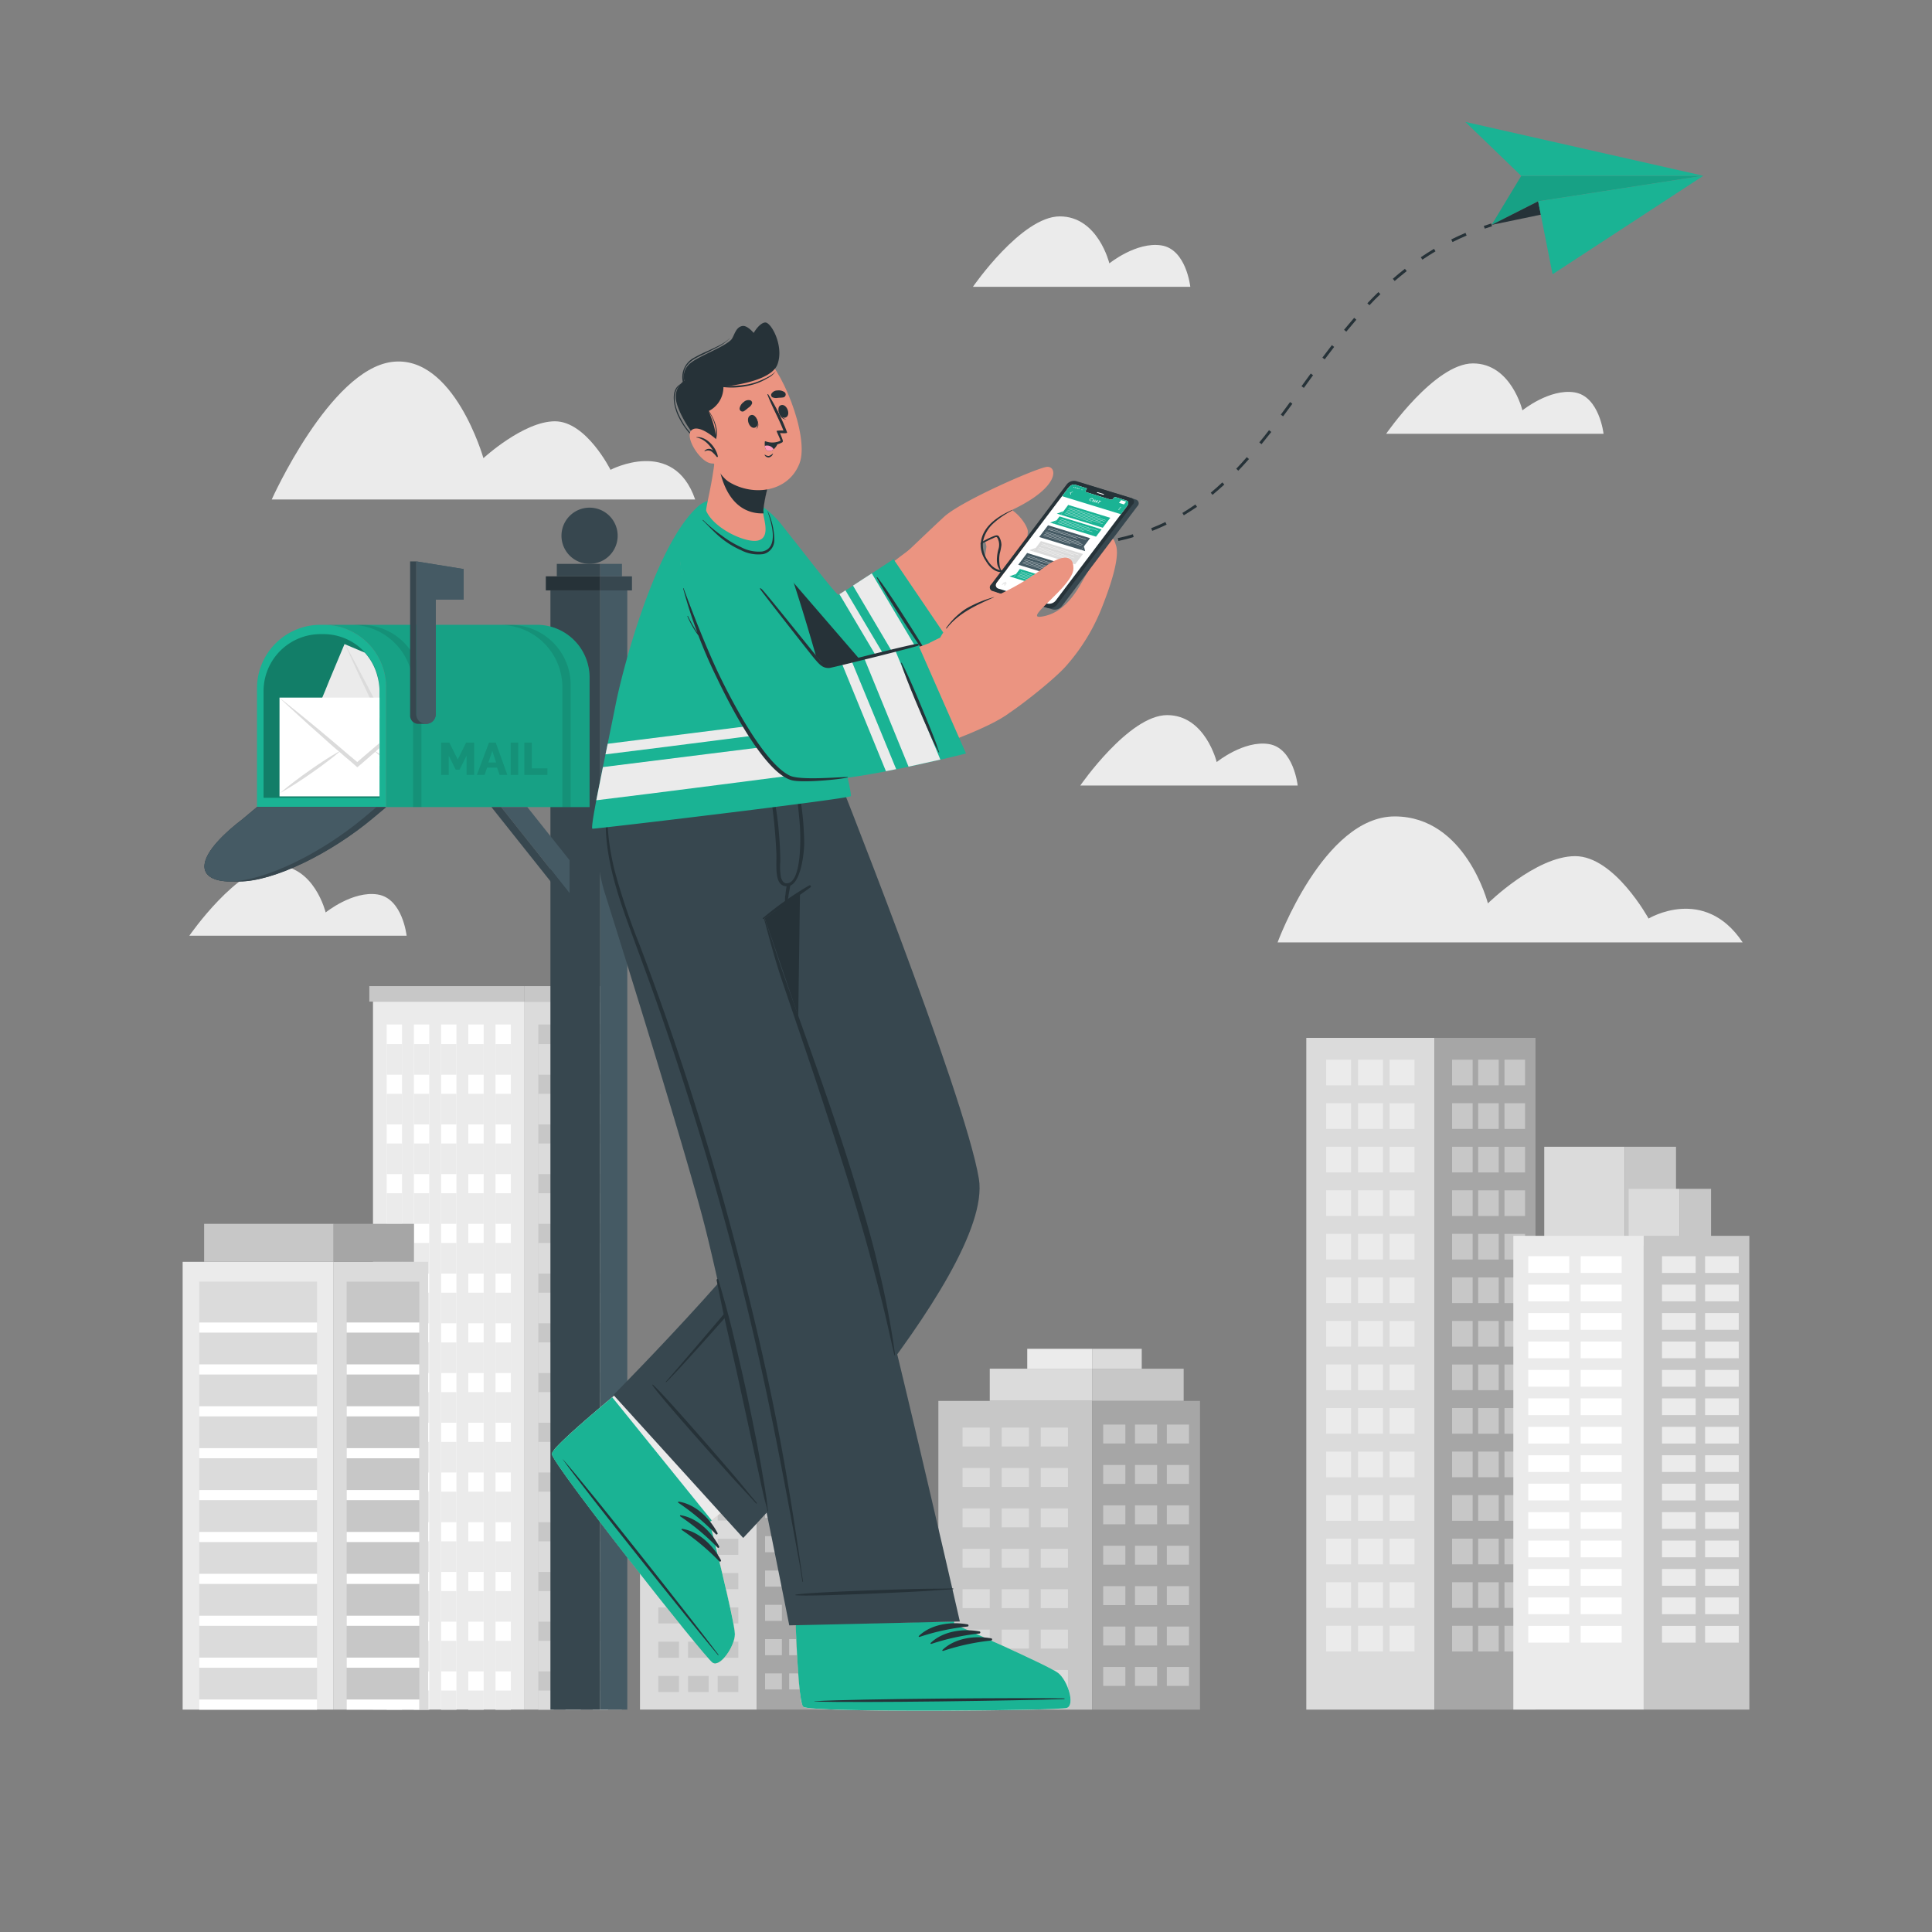 <svg xmlns="http://www.w3.org/2000/svg" viewBox="0 0 500 500">
    <rect x="0" y="0" width="500" height="500" fill="#808080" stroke="none"/>
    <g id="freepik--background-complete--inject-7">
        <path
            d="M451,243.89H330.64s11.94-32.6,30.31-32.6,24.12,22.5,24.12,22.5,12.4-12.22,22.58-12.22,19,16.15,19,16.15S441.07,229,451,243.89Z"
            style="fill:#ebebeb"></path>
        <path
            d="M308.05,74.23H251.79S264.36,56,274.27,56,287.1,68.16,287.1,68.16s7-5.66,13.46-4.65S308.05,74.23,308.05,74.23Z"
            style="fill:#ebebeb"></path>
        <path
            d="M415,112.27H358.73S371.3,94.05,381.2,94.05,394,106.2,394,106.2s7-5.67,13.46-4.66S415,112.27,415,112.27Z"
            style="fill:#ebebeb"></path>
        <path
            d="M335.84,203.29H279.58s12.57-18.22,22.47-18.22,12.83,12.15,12.83,12.15,7-5.67,13.47-4.66S335.84,203.29,335.84,203.29Z"
            style="fill:#ebebeb"></path>
        <path
            d="M105.23,242.16H49S61.54,224,71.44,224s12.84,12.14,12.84,12.14,7-5.67,13.46-4.65S105.23,242.16,105.23,242.16Z"
            style="fill:#ebebeb"></path>
        <path
            d="M179.91,129.27H70.32s15-33.5,31.06-35.6,23.73,24.9,23.73,24.9,10.36-9.54,18.5-9.54S158,121.59,158,121.59,174.32,113,179.91,129.27Z"
            style="fill:#ebebeb"></path>
        <rect x="338.07" y="268.6" width="33.16" height="173.85" style="fill:#dbdbdb"></rect>
        <rect x="343.21" y="274.25" width="6.45" height="6.64" style="fill:#ebebeb"></rect>
        <rect x="351.46" y="274.25" width="6.45" height="6.64" style="fill:#ebebeb"></rect>
        <rect x="343.21" y="285.51" width="6.45" height="6.64" style="fill:#ebebeb"></rect>
        <rect x="351.46" y="285.51" width="6.45" height="6.64" style="fill:#ebebeb"></rect>
        <rect x="343.21" y="296.78" width="6.45" height="6.64" style="fill:#ebebeb"></rect>
        <rect x="351.46" y="296.78" width="6.45" height="6.64" style="fill:#ebebeb"></rect>
        <rect x="343.21" y="308.05" width="6.45" height="6.64" style="fill:#ebebeb"></rect>
        <rect x="351.46" y="308.05" width="6.45" height="6.64" style="fill:#ebebeb"></rect>
        <rect x="343.21" y="319.32" width="6.45" height="6.64" style="fill:#ebebeb"></rect>
        <rect x="351.46" y="319.32" width="6.45" height="6.64" style="fill:#ebebeb"></rect>
        <rect x="343.21" y="330.59" width="6.45" height="6.64" style="fill:#ebebeb"></rect>
        <rect x="351.46" y="330.59" width="6.45" height="6.64" style="fill:#ebebeb"></rect>
        <rect x="343.21" y="341.86" width="6.45" height="6.64" style="fill:#ebebeb"></rect>
        <rect x="351.46" y="341.86" width="6.45" height="6.64" style="fill:#ebebeb"></rect>
        <rect x="343.21" y="353.13" width="6.45" height="6.64" style="fill:#ebebeb"></rect>
        <rect x="351.46" y="353.13" width="6.45" height="6.64" style="fill:#ebebeb"></rect>
        <rect x="343.21" y="364.4" width="6.45" height="6.64" style="fill:#ebebeb"></rect>
        <rect x="351.46" y="364.4" width="6.45" height="6.64" style="fill:#ebebeb"></rect>
        <rect x="343.21" y="375.67" width="6.45" height="6.64" style="fill:#ebebeb"></rect>
        <rect x="351.46" y="375.67" width="6.45" height="6.64" style="fill:#ebebeb"></rect>
        <rect x="343.21" y="386.94" width="6.45" height="6.64" style="fill:#ebebeb"></rect>
        <rect x="351.46" y="386.94" width="6.45" height="6.64" style="fill:#ebebeb"></rect>
        <rect x="343.21" y="398.21" width="6.45" height="6.64" style="fill:#ebebeb"></rect>
        <rect x="351.46" y="398.21" width="6.45" height="6.64" style="fill:#ebebeb"></rect>
        <rect x="343.21" y="409.48" width="6.45" height="6.64" style="fill:#ebebeb"></rect>
        <rect x="351.46" y="409.48" width="6.45" height="6.64" style="fill:#ebebeb"></rect>
        <rect x="343.21" y="420.75" width="6.45" height="6.64" style="fill:#ebebeb"></rect>
        <rect x="359.64" y="420.75" width="6.45" height="6.64"
            transform="translate(725.72 848.14) rotate(180)" style="fill:#ebebeb"></rect>
        <rect x="359.64" y="409.48" width="6.45" height="6.64"
            transform="translate(725.72 825.6) rotate(180)" style="fill:#ebebeb"></rect>
        <rect x="359.64" y="398.21" width="6.45" height="6.64"
            transform="translate(725.72 803.06) rotate(180)" style="fill:#ebebeb"></rect>
        <rect x="359.64" y="386.94" width="6.45" height="6.64"
            transform="translate(725.72 780.52) rotate(180)" style="fill:#ebebeb"></rect>
        <rect x="359.64" y="375.67" width="6.45" height="6.64"
            transform="translate(725.72 757.98) rotate(180)" style="fill:#ebebeb"></rect>
        <rect x="359.64" y="364.4" width="6.45" height="6.64"
            transform="translate(725.72 735.45) rotate(180)" style="fill:#ebebeb"></rect>
        <rect x="359.64" y="353.13" width="6.45" height="6.64"
            transform="translate(725.72 712.91) rotate(180)" style="fill:#ebebeb"></rect>
        <rect x="359.64" y="341.86" width="6.45" height="6.64"
            transform="translate(725.72 690.37) rotate(180)" style="fill:#ebebeb"></rect>
        <rect x="359.64" y="330.59" width="6.45" height="6.64"
            transform="translate(725.72 667.83) rotate(180)" style="fill:#ebebeb"></rect>
        <rect x="359.64" y="319.32" width="6.45" height="6.64"
            transform="translate(725.72 645.29) rotate(180)" style="fill:#ebebeb"></rect>
        <rect x="359.64" y="308.05" width="6.45" height="6.64"
            transform="translate(725.72 622.75) rotate(180)" style="fill:#ebebeb"></rect>
        <rect x="359.64" y="296.78" width="6.45" height="6.64"
            transform="translate(725.72 600.21) rotate(180)" style="fill:#ebebeb"></rect>
        <rect x="359.64" y="285.51" width="6.45" height="6.64"
            transform="translate(725.72 577.67) rotate(180)" style="fill:#ebebeb"></rect>
        <rect x="359.64" y="274.25" width="6.45" height="6.64"
            transform="translate(725.72 555.13) rotate(180)" style="fill:#ebebeb"></rect>
        <rect x="351.46" y="420.75" width="6.45" height="6.64" style="fill:#ebebeb"></rect>
        <rect x="371.23" y="268.6" width="26.15" height="173.85" style="fill:#a6a6a6"></rect>
        <rect x="389.36" y="420.75" width="5.32" height="6.64"
            transform="translate(784.04 848.14) rotate(180)" style="fill:#c7c7c7"></rect>
        <rect x="382.55" y="420.75" width="5.32" height="6.64"
            transform="translate(770.42 848.14) rotate(180)" style="fill:#c7c7c7"></rect>
        <rect x="389.36" y="409.48" width="5.32" height="6.64"
            transform="translate(784.04 825.6) rotate(180)" style="fill:#c7c7c7"></rect>
        <rect x="382.55" y="409.48" width="5.32" height="6.64"
            transform="translate(770.42 825.6) rotate(180)" style="fill:#c7c7c7"></rect>
        <rect x="389.36" y="398.21" width="5.32" height="6.64"
            transform="translate(784.04 803.06) rotate(180)" style="fill:#c7c7c7"></rect>
        <rect x="382.55" y="398.21" width="5.32" height="6.64"
            transform="translate(770.42 803.06) rotate(180)" style="fill:#c7c7c7"></rect>
        <rect x="389.36" y="386.94" width="5.32" height="6.64"
            transform="translate(784.04 780.52) rotate(180)" style="fill:#c7c7c7"></rect>
        <rect x="382.55" y="386.94" width="5.32" height="6.64"
            transform="translate(770.42 780.52) rotate(180)" style="fill:#c7c7c7"></rect>
        <rect x="389.36" y="375.67" width="5.32" height="6.64"
            transform="translate(784.04 757.98) rotate(180)" style="fill:#c7c7c7"></rect>
        <rect x="382.55" y="375.67" width="5.32" height="6.64"
            transform="translate(770.42 757.98) rotate(180)" style="fill:#c7c7c7"></rect>
        <rect x="389.36" y="364.4" width="5.32" height="6.64"
            transform="translate(784.04 735.45) rotate(180)" style="fill:#c7c7c7"></rect>
        <rect x="382.55" y="364.4" width="5.32" height="6.64"
            transform="translate(770.42 735.45) rotate(180)" style="fill:#c7c7c7"></rect>
        <rect x="389.36" y="353.13" width="5.32" height="6.64"
            transform="translate(784.04 712.91) rotate(180)" style="fill:#c7c7c7"></rect>
        <rect x="382.55" y="353.13" width="5.32" height="6.64"
            transform="translate(770.42 712.91) rotate(180)" style="fill:#c7c7c7"></rect>
        <rect x="389.36" y="341.86" width="5.32" height="6.64"
            transform="translate(784.04 690.37) rotate(180)" style="fill:#c7c7c7"></rect>
        <rect x="382.55" y="341.86" width="5.32" height="6.64"
            transform="translate(770.42 690.37) rotate(180)" style="fill:#c7c7c7"></rect>
        <rect x="389.36" y="330.59" width="5.32" height="6.64"
            transform="translate(784.04 667.83) rotate(180)" style="fill:#c7c7c7"></rect>
        <rect x="382.55" y="330.59" width="5.32" height="6.64"
            transform="translate(770.42 667.83) rotate(180)" style="fill:#c7c7c7"></rect>
        <rect x="389.36" y="319.32" width="5.32" height="6.64"
            transform="translate(784.04 645.29) rotate(180)" style="fill:#c7c7c7"></rect>
        <rect x="382.55" y="319.32" width="5.32" height="6.64"
            transform="translate(770.42 645.29) rotate(180)" style="fill:#c7c7c7"></rect>
        <rect x="389.36" y="308.05" width="5.32" height="6.64"
            transform="translate(784.04 622.75) rotate(180)" style="fill:#c7c7c7"></rect>
        <rect x="382.55" y="308.05" width="5.32" height="6.64"
            transform="translate(770.42 622.75) rotate(180)" style="fill:#c7c7c7"></rect>
        <rect x="389.36" y="296.78" width="5.32" height="6.64"
            transform="translate(784.04 600.21) rotate(180)" style="fill:#c7c7c7"></rect>
        <rect x="382.55" y="296.78" width="5.32" height="6.64"
            transform="translate(770.42 600.21) rotate(180)" style="fill:#c7c7c7"></rect>
        <rect x="389.36" y="285.51" width="5.32" height="6.64"
            transform="translate(784.04 577.67) rotate(180)" style="fill:#c7c7c7"></rect>
        <rect x="382.55" y="285.51" width="5.32" height="6.64"
            transform="translate(770.42 577.67) rotate(180)" style="fill:#c7c7c7"></rect>
        <rect x="389.36" y="274.25" width="5.32" height="6.64"
            transform="translate(784.04 555.13) rotate(180)" style="fill:#c7c7c7"></rect>
        <rect x="375.8" y="274.25" width="5.32" height="6.64" style="fill:#c7c7c7"></rect>
        <rect x="375.8" y="285.51" width="5.32" height="6.64" style="fill:#c7c7c7"></rect>
        <rect x="375.8" y="296.78" width="5.32" height="6.64" style="fill:#c7c7c7"></rect>
        <rect x="375.8" y="308.05" width="5.32" height="6.64" style="fill:#c7c7c7"></rect>
        <rect x="375.8" y="319.32" width="5.32" height="6.64" style="fill:#c7c7c7"></rect>
        <rect x="375.8" y="330.59" width="5.32" height="6.64" style="fill:#c7c7c7"></rect>
        <rect x="375.8" y="341.86" width="5.32" height="6.64" style="fill:#c7c7c7"></rect>
        <rect x="375.8" y="353.13" width="5.32" height="6.64" style="fill:#c7c7c7"></rect>
        <rect x="375.8" y="364.4" width="5.32" height="6.64" style="fill:#c7c7c7"></rect>
        <rect x="375.8" y="375.67" width="5.32" height="6.64" style="fill:#c7c7c7"></rect>
        <rect x="375.8" y="386.94" width="5.32" height="6.64" style="fill:#c7c7c7"></rect>
        <rect x="375.8" y="398.21" width="5.32" height="6.64" style="fill:#c7c7c7"></rect>
        <rect x="375.8" y="409.48" width="5.32" height="6.64" style="fill:#c7c7c7"></rect>
        <rect x="375.8" y="420.75" width="5.32" height="6.64" style="fill:#c7c7c7"></rect>
        <rect x="382.55" y="274.25" width="5.32" height="6.64"
            transform="translate(770.42 555.13) rotate(180)" style="fill:#c7c7c7"></rect>
        <rect x="96.53" y="259.22" width="39.23" height="183.22" style="fill:#ebebeb"></rect>
        <rect x="95.58" y="255.21" width="40.18" height="4.01" style="fill:#c7c7c7"></rect>
        <rect x="100.07" y="265.14" width="3.97" height="177.31" style="fill:#fff"></rect>
        <rect x="107.12" y="265.14" width="3.97" height="177.31" style="fill:#fff"></rect>
        <rect x="114.16" y="265.14" width="3.97" height="177.31" style="fill:#fff"></rect>
        <rect x="121.2" y="265.14" width="3.98" height="177.31" style="fill:#fff"></rect>
        <rect x="128.24" y="265.14" width="3.97" height="177.31" style="fill:#fff"></rect>
        <rect x="100.07" y="270.21" width="3.97" height="7.92" style="fill:#ebebeb"></rect>
        <rect x="107.12" y="270.21" width="3.97" height="7.92" style="fill:#ebebeb"></rect>
        <rect x="114.16" y="270.21" width="3.97" height="7.92" style="fill:#ebebeb"></rect>
        <rect x="121.2" y="270.21" width="3.98" height="7.92" style="fill:#ebebeb"></rect>
        <rect x="128.24" y="270.21" width="3.97" height="7.92" style="fill:#ebebeb"></rect>
        <rect x="100.07" y="283.07" width="3.97" height="7.92" style="fill:#ebebeb"></rect>
        <rect x="107.12" y="283.07" width="3.97" height="7.92" style="fill:#ebebeb"></rect>
        <rect x="114.16" y="283.07" width="3.97" height="7.92" style="fill:#ebebeb"></rect>
        <rect x="121.2" y="283.07" width="3.98" height="7.92" style="fill:#ebebeb"></rect>
        <rect x="128.24" y="283.07" width="3.97" height="7.92" style="fill:#ebebeb"></rect>
        <rect x="100.07" y="295.94" width="3.97" height="7.92" style="fill:#ebebeb"></rect>
        <rect x="107.12" y="295.94" width="3.97" height="7.92" style="fill:#ebebeb"></rect>
        <rect x="114.16" y="295.94" width="3.97" height="7.92" style="fill:#ebebeb"></rect>
        <rect x="121.2" y="295.94" width="3.98" height="7.92" style="fill:#ebebeb"></rect>
        <rect x="128.24" y="295.94" width="3.97" height="7.92" style="fill:#ebebeb"></rect>
        <rect x="100.07" y="308.81" width="3.97" height="7.92" style="fill:#ebebeb"></rect>
        <rect x="107.12" y="308.81" width="3.97" height="7.92" style="fill:#ebebeb"></rect>
        <rect x="114.16" y="308.81" width="3.97" height="7.92" style="fill:#ebebeb"></rect>
        <rect x="121.2" y="308.81" width="3.98" height="7.92" style="fill:#ebebeb"></rect>
        <rect x="128.24" y="308.81" width="3.97" height="7.92" style="fill:#ebebeb"></rect>
        <rect x="100.07" y="321.68" width="3.97" height="7.92" style="fill:#ebebeb"></rect>
        <rect x="107.12" y="321.68" width="3.97" height="7.92" style="fill:#ebebeb"></rect>
        <rect x="114.16" y="321.68" width="3.97" height="7.92" style="fill:#ebebeb"></rect>
        <rect x="121.2" y="321.68" width="3.98" height="7.92" style="fill:#ebebeb"></rect>
        <rect x="128.24" y="321.68" width="3.97" height="7.92" style="fill:#ebebeb"></rect>
        <rect x="100.07" y="334.55" width="3.97" height="7.92" style="fill:#ebebeb"></rect>
        <rect x="107.12" y="334.55" width="3.97" height="7.92" style="fill:#ebebeb"></rect>
        <rect x="114.16" y="334.55" width="3.97" height="7.92" style="fill:#ebebeb"></rect>
        <rect x="121.2" y="334.55" width="3.98" height="7.92" style="fill:#ebebeb"></rect>
        <rect x="128.24" y="334.55" width="3.97" height="7.92" style="fill:#ebebeb"></rect>
        <rect x="100.07" y="347.42" width="3.97" height="7.92" style="fill:#ebebeb"></rect>
        <rect x="107.12" y="347.42" width="3.97" height="7.92" style="fill:#ebebeb"></rect>
        <rect x="114.16" y="347.42" width="3.97" height="7.92" style="fill:#ebebeb"></rect>
        <rect x="121.2" y="347.42" width="3.98" height="7.92" style="fill:#ebebeb"></rect>
        <rect x="128.24" y="347.42" width="3.97" height="7.92" style="fill:#ebebeb"></rect>
        <rect x="100.07" y="360.29" width="3.97" height="7.92" style="fill:#ebebeb"></rect>
        <rect x="107.12" y="360.29" width="3.97" height="7.92" style="fill:#ebebeb"></rect>
        <rect x="114.16" y="360.29" width="3.97" height="7.92" style="fill:#ebebeb"></rect>
        <rect x="121.2" y="360.29" width="3.98" height="7.92" style="fill:#ebebeb"></rect>
        <rect x="128.24" y="360.29" width="3.97" height="7.92" style="fill:#ebebeb"></rect>
        <rect x="100.07" y="373.16" width="3.97" height="7.92" style="fill:#ebebeb"></rect>
        <rect x="107.12" y="373.16" width="3.97" height="7.92" style="fill:#ebebeb"></rect>
        <rect x="114.16" y="373.16" width="3.97" height="7.92" style="fill:#ebebeb"></rect>
        <rect x="121.2" y="373.16" width="3.98" height="7.92" style="fill:#ebebeb"></rect>
        <rect x="128.24" y="373.16" width="3.97" height="7.92" style="fill:#ebebeb"></rect>
        <rect x="100.07" y="386.03" width="3.97" height="7.92" style="fill:#ebebeb"></rect>
        <rect x="107.12" y="386.03" width="3.97" height="7.92" style="fill:#ebebeb"></rect>
        <rect x="114.16" y="386.03" width="3.97" height="7.92" style="fill:#ebebeb"></rect>
        <rect x="121.2" y="386.03" width="3.98" height="7.92" style="fill:#ebebeb"></rect>
        <rect x="128.24" y="386.03" width="3.97" height="7.92" style="fill:#ebebeb"></rect>
        <rect x="100.07" y="398.9" width="3.97" height="7.92" style="fill:#ebebeb"></rect>
        <rect x="107.12" y="398.9" width="3.97" height="7.92" style="fill:#ebebeb"></rect>
        <rect x="114.16" y="398.9" width="3.97" height="7.92" style="fill:#ebebeb"></rect>
        <rect x="121.2" y="398.9" width="3.98" height="7.92" style="fill:#ebebeb"></rect>
        <rect x="128.24" y="398.9" width="3.97" height="7.92" style="fill:#ebebeb"></rect>
        <rect x="100.07" y="411.77" width="3.97" height="7.92" style="fill:#ebebeb"></rect>
        <rect x="107.12" y="411.77" width="3.97" height="7.92" style="fill:#ebebeb"></rect>
        <rect x="114.16" y="411.77" width="3.97" height="7.92" style="fill:#ebebeb"></rect>
        <rect x="121.2" y="411.77" width="3.98" height="7.92" style="fill:#ebebeb"></rect>
        <rect x="128.24" y="411.77" width="3.97" height="7.92" style="fill:#ebebeb"></rect>
        <rect x="100.07" y="424.64" width="3.97" height="7.92" style="fill:#ebebeb"></rect>
        <rect x="107.12" y="424.64" width="3.97" height="7.92" style="fill:#ebebeb"></rect>
        <rect x="114.16" y="424.64" width="3.97" height="7.92" style="fill:#ebebeb"></rect>
        <rect x="121.2" y="424.64" width="3.98" height="7.92" style="fill:#ebebeb"></rect>
        <rect x="128.24" y="424.64" width="3.97" height="7.92" style="fill:#ebebeb"></rect>
        <rect x="100.07" y="437.51" width="3.97" height="4.94" style="fill:#ebebeb"></rect>
        <rect x="107.12" y="437.51" width="3.97" height="4.94" style="fill:#ebebeb"></rect>
        <rect x="114.16" y="437.51" width="3.97" height="4.94" style="fill:#ebebeb"></rect>
        <rect x="121.2" y="437.51" width="3.98" height="4.94" style="fill:#ebebeb"></rect>
        <rect x="128.24" y="437.51" width="3.97" height="4.94" style="fill:#ebebeb"></rect>
        <rect x="135.76" y="259.22" width="25.19" height="183.22" style="fill:#dbdbdb"></rect>
        <rect x="135.76" y="255.21" width="26.28" height="4.01" style="fill:#c7c7c7"></rect>
        <rect x="139.31" y="265.14" width="3.98" height="177.31" style="fill:#c7c7c7"></rect>
        <rect x="146.35" y="265.14" width="3.97" height="177.31" style="fill:#c7c7c7"></rect>
        <rect x="153.39" y="265.14" width="3.97" height="177.31" style="fill:#c7c7c7"></rect>
        <rect x="139.31" y="270.21" width="3.98" height="7.92" style="fill:#dbdbdb"></rect>
        <rect x="146.35" y="270.21" width="3.97" height="7.92" style="fill:#dbdbdb"></rect>
        <rect x="153.39" y="270.21" width="3.97" height="7.92" style="fill:#dbdbdb"></rect>
        <rect x="139.31" y="283.07" width="3.98" height="7.92" style="fill:#dbdbdb"></rect>
        <rect x="146.35" y="283.07" width="3.97" height="7.92" style="fill:#dbdbdb"></rect>
        <rect x="153.39" y="283.07" width="3.97" height="7.92" style="fill:#dbdbdb"></rect>
        <rect x="139.31" y="295.94" width="3.98" height="7.92" style="fill:#dbdbdb"></rect>
        <rect x="146.35" y="295.94" width="3.97" height="7.92" style="fill:#dbdbdb"></rect>
        <rect x="153.39" y="295.94" width="3.97" height="7.92" style="fill:#dbdbdb"></rect>
        <rect x="139.31" y="308.81" width="3.98" height="7.92" style="fill:#dbdbdb"></rect>
        <rect x="146.35" y="308.81" width="3.97" height="7.92" style="fill:#dbdbdb"></rect>
        <rect x="153.39" y="308.81" width="3.97" height="7.92" style="fill:#dbdbdb"></rect>
        <rect x="139.31" y="321.68" width="3.98" height="7.92" style="fill:#dbdbdb"></rect>
        <rect x="146.35" y="321.68" width="3.97" height="7.92" style="fill:#dbdbdb"></rect>
        <rect x="153.39" y="321.68" width="3.97" height="7.92" style="fill:#dbdbdb"></rect>
        <rect x="139.31" y="334.55" width="3.98" height="7.92" style="fill:#dbdbdb"></rect>
        <rect x="146.35" y="334.55" width="3.97" height="7.92" style="fill:#dbdbdb"></rect>
        <rect x="153.39" y="334.55" width="3.97" height="7.92" style="fill:#dbdbdb"></rect>
        <rect x="139.31" y="347.42" width="3.98" height="7.92" style="fill:#dbdbdb"></rect>
        <rect x="146.35" y="347.42" width="3.97" height="7.92" style="fill:#dbdbdb"></rect>
        <rect x="153.39" y="347.42" width="3.97" height="7.92" style="fill:#dbdbdb"></rect>
        <rect x="139.31" y="360.29" width="3.98" height="7.92" style="fill:#dbdbdb"></rect>
        <rect x="146.35" y="360.29" width="3.97" height="7.92" style="fill:#dbdbdb"></rect>
        <rect x="153.39" y="360.29" width="3.97" height="7.92" style="fill:#dbdbdb"></rect>
        <rect x="139.31" y="373.16" width="3.98" height="7.92" style="fill:#dbdbdb"></rect>
        <rect x="146.35" y="373.16" width="3.97" height="7.92" style="fill:#dbdbdb"></rect>
        <rect x="153.39" y="373.16" width="3.97" height="7.92" style="fill:#dbdbdb"></rect>
        <rect x="139.31" y="386.03" width="3.98" height="7.92" style="fill:#dbdbdb"></rect>
        <rect x="146.35" y="386.03" width="3.97" height="7.92" style="fill:#dbdbdb"></rect>
        <rect x="153.39" y="386.03" width="3.97" height="7.92" style="fill:#dbdbdb"></rect>
        <rect x="139.31" y="398.9" width="3.98" height="7.92" style="fill:#dbdbdb"></rect>
        <rect x="146.35" y="398.9" width="3.97" height="7.92" style="fill:#dbdbdb"></rect>
        <rect x="153.39" y="398.9" width="3.97" height="7.92" style="fill:#dbdbdb"></rect>
        <rect x="139.31" y="411.77" width="3.98" height="7.92" style="fill:#dbdbdb"></rect>
        <rect x="146.35" y="411.77" width="3.97" height="7.92" style="fill:#dbdbdb"></rect>
        <rect x="153.39" y="411.77" width="3.97" height="7.92" style="fill:#dbdbdb"></rect>
        <rect x="139.31" y="424.64" width="3.98" height="7.92" style="fill:#dbdbdb"></rect>
        <rect x="146.35" y="424.64" width="3.97" height="7.92" style="fill:#dbdbdb"></rect>
        <rect x="153.39" y="424.64" width="3.97" height="7.92" style="fill:#dbdbdb"></rect>
        <rect x="139.31" y="437.51" width="3.98" height="4.94" style="fill:#dbdbdb"></rect>
        <rect x="146.35" y="437.51" width="3.97" height="4.94" style="fill:#dbdbdb"></rect>
        <rect x="153.39" y="437.51" width="3.97" height="4.94" style="fill:#dbdbdb"></rect>
        <rect x="47.27" y="326.56" width="39.07" height="115.89" style="fill:#ebebeb"></rect>
        <rect x="52.83" y="316.73" width="33.51" height="9.83" style="fill:#c7c7c7"></rect>
        <rect x="51.56" y="331.69" width="30.5" height="110.76" style="fill:#dbdbdb"></rect>
        <rect x="51.56" y="342.26" width="30.5" height="2.62" style="fill:#fff"></rect>
        <rect x="51.56" y="353.1" width="30.5" height="2.62" style="fill:#fff"></rect>
        <rect x="51.56" y="363.94" width="30.5" height="2.62" style="fill:#fff"></rect>
        <rect x="51.56" y="374.78" width="30.5" height="2.62" style="fill:#fff"></rect>
        <rect x="51.56" y="385.62" width="30.5" height="2.62" style="fill:#fff"></rect>
        <rect x="51.56" y="396.46" width="30.5" height="2.62" style="fill:#fff"></rect>
        <rect x="51.56" y="407.3" width="30.5" height="2.62" style="fill:#fff"></rect>
        <rect x="51.56" y="418.14" width="30.5" height="2.62" style="fill:#fff"></rect>
        <rect x="51.56" y="428.99" width="30.5" height="2.62" style="fill:#fff"></rect>
        <rect x="51.56" y="439.83" width="30.5" height="2.62" style="fill:#fff"></rect>
        <rect x="86.34" y="326.56" width="24.47" height="115.89" style="fill:#dbdbdb"></rect>
        <rect x="86.34" y="316.73" width="20.8" height="9.83" style="fill:#a6a6a6"></rect>
        <rect x="89.71" y="331.69" width="18.81" height="110.76" style="fill:#c7c7c7"></rect>
        <rect x="89.71" y="342.26" width="18.81" height="2.62" style="fill:#fff"></rect>
        <rect x="89.71" y="353.1" width="18.81" height="2.62" style="fill:#fff"></rect>
        <rect x="89.71" y="363.94" width="18.81" height="2.62" style="fill:#fff"></rect>
        <rect x="89.71" y="374.78" width="18.81" height="2.62" style="fill:#fff"></rect>
        <rect x="89.71" y="385.62" width="18.81" height="2.62" style="fill:#fff"></rect>
        <rect x="89.71" y="396.46" width="18.81" height="2.62" style="fill:#fff"></rect>
        <rect x="89.71" y="407.3" width="18.81" height="2.62" style="fill:#fff"></rect>
        <rect x="89.71" y="418.14" width="18.81" height="2.62" style="fill:#fff"></rect>
        <rect x="89.71" y="428.99" width="18.81" height="2.62" style="fill:#fff"></rect>
        <rect x="89.71" y="439.83" width="18.81" height="2.62" style="fill:#fff"></rect>
        <rect x="165.63" y="374.6" width="30.2" height="67.84" style="fill:#dbdbdb"></rect>
        <rect x="170.38" y="380.47" width="5.34" height="4.16" style="fill:#c7c7c7"></rect>
        <rect x="170.38" y="389.35" width="5.34" height="4.16" style="fill:#c7c7c7"></rect>
        <rect x="170.38" y="398.23" width="5.34" height="4.16" style="fill:#c7c7c7"></rect>
        <rect x="170.38" y="407.11" width="5.34" height="4.16" style="fill:#c7c7c7"></rect>
        <rect x="170.38" y="415.99" width="5.34" height="4.16" style="fill:#c7c7c7"></rect>
        <rect x="170.38" y="424.86" width="5.34" height="4.16" style="fill:#c7c7c7"></rect>
        <rect x="170.38" y="433.74" width="5.34" height="4.16" style="fill:#c7c7c7"></rect>
        <rect x="178.07" y="380.47" width="5.34" height="4.16" style="fill:#c7c7c7"></rect>
        <rect x="178.07" y="389.35" width="5.34" height="4.16" style="fill:#c7c7c7"></rect>
        <rect x="178.07" y="398.23" width="5.34" height="4.16" style="fill:#c7c7c7"></rect>
        <rect x="178.07" y="407.11" width="5.34" height="4.16" style="fill:#c7c7c7"></rect>
        <rect x="178.07" y="415.99" width="5.34" height="4.16" style="fill:#c7c7c7"></rect>
        <rect x="178.07" y="424.86" width="5.34" height="4.16" style="fill:#c7c7c7"></rect>
        <rect x="178.07" y="433.74" width="5.34" height="4.16" style="fill:#c7c7c7"></rect>
        <rect x="185.74" y="380.47" width="5.34" height="4.16" style="fill:#c7c7c7"></rect>
        <rect x="185.74" y="389.35" width="5.34" height="4.16" style="fill:#c7c7c7"></rect>
        <rect x="185.74" y="398.23" width="5.34" height="4.16" style="fill:#c7c7c7"></rect>
        <rect x="185.74" y="407.11" width="5.34" height="4.16" style="fill:#c7c7c7"></rect>
        <rect x="185.74" y="415.99" width="5.34" height="4.16" style="fill:#c7c7c7"></rect>
        <rect x="185.74" y="424.86" width="5.34" height="4.16" style="fill:#c7c7c7"></rect>
        <rect x="185.74" y="433.74" width="5.34" height="4.16" style="fill:#c7c7c7"></rect>
        <rect x="195.83" y="374.6" width="21.19" height="67.84" style="fill:#a6a6a6"></rect>
        <rect x="210.5" y="433.08" width="4.35" height="4.16"
            transform="translate(425.35 870.31) rotate(180)" style="fill:#c7c7c7"></rect>
        <rect x="210.5" y="424.2" width="4.35" height="4.16"
            transform="translate(425.35 852.56) rotate(180)" style="fill:#c7c7c7"></rect>
        <rect x="210.5" y="415.32" width="4.35" height="4.16"
            transform="translate(425.35 834.8) rotate(180)" style="fill:#c7c7c7"></rect>
        <rect x="210.5" y="406.44" width="4.35" height="4.16"
            transform="translate(425.35 817.05) rotate(180)" style="fill:#c7c7c7"></rect>
        <rect x="210.5" y="397.57" width="4.35" height="4.16"
            transform="translate(425.35 799.29) rotate(180)" style="fill:#c7c7c7"></rect>
        <rect x="210.5" y="388.69" width="4.35" height="4.16"
            transform="translate(425.35 781.53) rotate(180)" style="fill:#c7c7c7"></rect>
        <rect x="210.5" y="379.81" width="4.35" height="4.16"
            transform="translate(425.35 763.78) rotate(180)" style="fill:#c7c7c7"></rect>
        <rect x="204.24" y="433.08" width="4.35" height="4.16"
            transform="translate(412.83 870.31) rotate(180)" style="fill:#c7c7c7"></rect>
        <rect x="204.24" y="424.2" width="4.35" height="4.16"
            transform="translate(412.83 852.56) rotate(180)" style="fill:#c7c7c7"></rect>
        <rect x="204.24" y="415.32" width="4.35" height="4.16"
            transform="translate(412.83 834.8) rotate(180)" style="fill:#c7c7c7"></rect>
        <rect x="204.24" y="406.44" width="4.35" height="4.16"
            transform="translate(412.83 817.05) rotate(180)" style="fill:#c7c7c7"></rect>
        <rect x="204.24" y="397.57" width="4.35" height="4.16"
            transform="translate(412.83 799.29) rotate(180)" style="fill:#c7c7c7"></rect>
        <rect x="204.24" y="388.69" width="4.35" height="4.16"
            transform="translate(412.83 781.53) rotate(180)" style="fill:#c7c7c7"></rect>
        <rect x="204.24" y="379.81" width="4.35" height="4.16"
            transform="translate(412.83 763.78) rotate(180)" style="fill:#c7c7c7"></rect>
        <rect x="198" y="433.08" width="4.35" height="4.16"
            transform="translate(400.35 870.31) rotate(180)" style="fill:#c7c7c7"></rect>
        <rect x="198" y="424.2" width="4.35" height="4.16"
            transform="translate(400.35 852.56) rotate(180)" style="fill:#c7c7c7"></rect>
        <rect x="198" y="415.32" width="4.35" height="4.16"
            transform="translate(400.35 834.8) rotate(180)" style="fill:#c7c7c7"></rect>
        <rect x="198" y="406.44" width="4.35" height="4.16"
            transform="translate(400.35 817.05) rotate(180)" style="fill:#c7c7c7"></rect>
        <rect x="198" y="397.57" width="4.35" height="4.16"
            transform="translate(400.35 799.29) rotate(180)" style="fill:#c7c7c7"></rect>
        <rect x="198" y="388.69" width="4.35" height="4.16"
            transform="translate(400.35 781.53) rotate(180)" style="fill:#c7c7c7"></rect>
        <rect x="198" y="379.81" width="4.35" height="4.16"
            transform="translate(400.35 763.78) rotate(180)" style="fill:#c7c7c7"></rect>
        <rect x="399.65" y="296.78" width="20.86" height="24.65" style="fill:#dbdbdb"></rect>
        <rect x="420.52" y="296.78" width="13.23" height="25.55" style="fill:#c7c7c7"></rect>
        <rect x="421.5" y="307.67" width="13.13" height="14.67" style="fill:#dbdbdb"></rect>
        <rect x="434.63" y="307.67" width="8.19" height="14.67" style="fill:#c7c7c7"></rect>
        <rect x="391.65" y="319.83" width="33.74" height="122.61" style="fill:#ebebeb"></rect>
        <rect x="395.51" y="325.1" width="10.61" height="4.33" style="fill:#fff"></rect>
        <rect x="409.08" y="325.1" width="10.61" height="4.33" style="fill:#fff"></rect>
        <rect x="395.51" y="332.46" width="10.61" height="4.33" style="fill:#fff"></rect>
        <rect x="409.08" y="332.46" width="10.61" height="4.33" style="fill:#fff"></rect>
        <rect x="395.51" y="339.82" width="10.61" height="4.33" style="fill:#fff"></rect>
        <rect x="409.08" y="339.82" width="10.61" height="4.33" style="fill:#fff"></rect>
        <rect x="395.51" y="347.18" width="10.61" height="4.33" style="fill:#fff"></rect>
        <rect x="409.08" y="347.18" width="10.61" height="4.33" style="fill:#fff"></rect>
        <rect x="395.51" y="354.54" width="10.61" height="4.33" style="fill:#fff"></rect>
        <rect x="409.08" y="354.54" width="10.61" height="4.33" style="fill:#fff"></rect>
        <rect x="395.51" y="361.9" width="10.61" height="4.33" style="fill:#fff"></rect>
        <rect x="409.08" y="361.9" width="10.61" height="4.33" style="fill:#fff"></rect>
        <rect x="395.51" y="369.26" width="10.61" height="4.33" style="fill:#fff"></rect>
        <rect x="409.08" y="369.26" width="10.61" height="4.33" style="fill:#fff"></rect>
        <rect x="395.51" y="376.62" width="10.61" height="4.33" style="fill:#fff"></rect>
        <rect x="409.08" y="376.62" width="10.61" height="4.33" style="fill:#fff"></rect>
        <rect x="395.51" y="383.98" width="10.61" height="4.33" style="fill:#fff"></rect>
        <rect x="409.08" y="383.98" width="10.61" height="4.33" style="fill:#fff"></rect>
        <rect x="395.51" y="391.34" width="10.61" height="4.33" style="fill:#fff"></rect>
        <rect x="409.08" y="391.34" width="10.61" height="4.33" style="fill:#fff"></rect>
        <rect x="395.51" y="398.7" width="10.61" height="4.33" style="fill:#fff"></rect>
        <rect x="409.08" y="398.7" width="10.61" height="4.33" style="fill:#fff"></rect>
        <rect x="395.51" y="406.06" width="10.61" height="4.34" style="fill:#fff"></rect>
        <rect x="409.08" y="406.06" width="10.61" height="4.34" style="fill:#fff"></rect>
        <rect x="395.51" y="413.42" width="10.61" height="4.33" style="fill:#fff"></rect>
        <rect x="409.08" y="413.42" width="10.61" height="4.33" style="fill:#fff"></rect>
        <rect x="395.51" y="420.78" width="10.61" height="4.33" style="fill:#fff"></rect>
        <rect x="409.08" y="420.78" width="10.61" height="4.33" style="fill:#fff"></rect>
        <rect x="425.39" y="319.83" width="27.34" height="122.61" style="fill:#c7c7c7"></rect>
        <rect x="441.27" y="420.78" width="8.71" height="4.33"
            transform="translate(891.26 845.89) rotate(180)" style="fill:#ebebeb"></rect>
        <rect x="430.13" y="420.78" width="8.71" height="4.33"
            transform="translate(868.97 845.89) rotate(180)" style="fill:#ebebeb"></rect>
        <rect x="441.27" y="413.42" width="8.71" height="4.33"
            transform="translate(891.26 831.17) rotate(180)" style="fill:#ebebeb"></rect>
        <rect x="430.13" y="413.42" width="8.71" height="4.33"
            transform="translate(868.97 831.17) rotate(180)" style="fill:#ebebeb"></rect>
        <rect x="441.27" y="406.06" width="8.71" height="4.34"
            transform="translate(891.26 816.45) rotate(180)" style="fill:#ebebeb"></rect>
        <rect x="430.13" y="406.06" width="8.71" height="4.34"
            transform="translate(868.97 816.45) rotate(180)" style="fill:#ebebeb"></rect>
        <rect x="441.27" y="398.7" width="8.71" height="4.33"
            transform="translate(891.26 801.73) rotate(180)" style="fill:#ebebeb"></rect>
        <rect x="430.13" y="398.7" width="8.71" height="4.33"
            transform="translate(868.97 801.73) rotate(180)" style="fill:#ebebeb"></rect>
        <rect x="441.27" y="391.34" width="8.71" height="4.33"
            transform="translate(891.26 787.01) rotate(180)" style="fill:#ebebeb"></rect>
        <rect x="430.13" y="391.34" width="8.71" height="4.33"
            transform="translate(868.97 787.01) rotate(180)" style="fill:#ebebeb"></rect>
        <rect x="441.27" y="383.98" width="8.71" height="4.33"
            transform="translate(891.26 772.29) rotate(180)" style="fill:#ebebeb"></rect>
        <rect x="430.13" y="383.98" width="8.71" height="4.33"
            transform="translate(868.97 772.29) rotate(180)" style="fill:#ebebeb"></rect>
        <rect x="441.27" y="376.62" width="8.71" height="4.33"
            transform="translate(891.26 757.57) rotate(180)" style="fill:#ebebeb"></rect>
        <rect x="430.13" y="376.62" width="8.71" height="4.33"
            transform="translate(868.97 757.57) rotate(180)" style="fill:#ebebeb"></rect>
        <rect x="441.27" y="369.26" width="8.71" height="4.33"
            transform="translate(891.26 742.85) rotate(180)" style="fill:#ebebeb"></rect>
        <rect x="430.13" y="369.26" width="8.71" height="4.33"
            transform="translate(868.97 742.85) rotate(180)" style="fill:#ebebeb"></rect>
        <rect x="441.27" y="361.9" width="8.71" height="4.33"
            transform="translate(891.26 728.13) rotate(180)" style="fill:#ebebeb"></rect>
        <rect x="430.13" y="361.9" width="8.71" height="4.33"
            transform="translate(868.97 728.13) rotate(180)" style="fill:#ebebeb"></rect>
        <rect x="441.27" y="354.54" width="8.71" height="4.33"
            transform="translate(891.26 713.41) rotate(180)" style="fill:#ebebeb"></rect>
        <rect x="430.13" y="354.54" width="8.71" height="4.33"
            transform="translate(868.97 713.41) rotate(180)" style="fill:#ebebeb"></rect>
        <rect x="441.27" y="347.18" width="8.71" height="4.33"
            transform="translate(891.26 698.69) rotate(180)" style="fill:#ebebeb"></rect>
        <rect x="430.13" y="347.18" width="8.71" height="4.33"
            transform="translate(868.97 698.69) rotate(180)" style="fill:#ebebeb"></rect>
        <rect x="441.27" y="339.82" width="8.71" height="4.33"
            transform="translate(891.26 683.97) rotate(180)" style="fill:#ebebeb"></rect>
        <rect x="430.13" y="339.82" width="8.71" height="4.33"
            transform="translate(868.97 683.97) rotate(180)" style="fill:#ebebeb"></rect>
        <rect x="441.27" y="332.46" width="8.71" height="4.33"
            transform="translate(891.26 669.25) rotate(180)" style="fill:#ebebeb"></rect>
        <rect x="430.13" y="332.46" width="8.71" height="4.33"
            transform="translate(868.97 669.25) rotate(180)" style="fill:#ebebeb"></rect>
        <rect x="441.27" y="325.1" width="8.71" height="4.33"
            transform="translate(891.26 654.54) rotate(180)" style="fill:#ebebeb"></rect>
        <rect x="430.13" y="325.1" width="8.71" height="4.33"
            transform="translate(868.97 654.54) rotate(180)" style="fill:#ebebeb"></rect>
        <rect x="242.85" y="362.55" width="39.79" height="79.9" style="fill:#c7c7c7"></rect>
        <rect x="249.11" y="369.46" width="7.04" height="4.89" style="fill:#dbdbdb"></rect>
        <rect x="249.11" y="379.92" width="7.04" height="4.9" style="fill:#dbdbdb"></rect>
        <rect x="249.11" y="390.37" width="7.04" height="4.9" style="fill:#dbdbdb"></rect>
        <rect x="249.11" y="400.83" width="7.04" height="4.9" style="fill:#dbdbdb"></rect>
        <rect x="249.11" y="411.28" width="7.04" height="4.9" style="fill:#dbdbdb"></rect>
        <rect x="249.11" y="421.74" width="7.04" height="4.9" style="fill:#dbdbdb"></rect>
        <rect x="249.11" y="432.19" width="7.04" height="4.9" style="fill:#dbdbdb"></rect>
        <rect x="259.24" y="369.46" width="7.04" height="4.89" style="fill:#dbdbdb"></rect>
        <rect x="259.24" y="379.92" width="7.04" height="4.9" style="fill:#dbdbdb"></rect>
        <rect x="259.24" y="390.37" width="7.04" height="4.9" style="fill:#dbdbdb"></rect>
        <rect x="259.24" y="400.83" width="7.04" height="4.9" style="fill:#dbdbdb"></rect>
        <rect x="259.24" y="411.28" width="7.04" height="4.9" style="fill:#dbdbdb"></rect>
        <rect x="259.24" y="421.74" width="7.04" height="4.9" style="fill:#dbdbdb"></rect>
        <rect x="259.24" y="432.19" width="7.04" height="4.9" style="fill:#dbdbdb"></rect>
        <rect x="269.34" y="369.46" width="7.04" height="4.89" style="fill:#dbdbdb"></rect>
        <rect x="269.34" y="379.92" width="7.04" height="4.9" style="fill:#dbdbdb"></rect>
        <rect x="269.34" y="390.37" width="7.04" height="4.9" style="fill:#dbdbdb"></rect>
        <rect x="269.34" y="400.83" width="7.04" height="4.9" style="fill:#dbdbdb"></rect>
        <rect x="269.34" y="411.28" width="7.04" height="4.9" style="fill:#dbdbdb"></rect>
        <rect x="269.34" y="421.74" width="7.04" height="4.9" style="fill:#dbdbdb"></rect>
        <rect x="269.34" y="432.19" width="7.04" height="4.9" style="fill:#dbdbdb"></rect>
        <rect x="256.15" y="354.22" width="26.49" height="8.32" style="fill:#dbdbdb"></rect>
        <rect x="265.85" y="349.07" width="16.8" height="5.15" style="fill:#ebebeb"></rect>
        <rect x="282.64" y="362.55" width="27.92" height="79.9" style="fill:#a6a6a6"></rect>
        <rect x="301.97" y="431.41" width="5.73" height="4.9"
            transform="translate(609.68 867.72) rotate(180)" style="fill:#c7c7c7"></rect>
        <rect x="301.97" y="420.96" width="5.73" height="4.9"
            transform="translate(609.68 846.81) rotate(180)" style="fill:#c7c7c7"></rect>
        <rect x="301.97" y="410.5" width="5.73" height="4.9"
            transform="translate(609.68 825.9) rotate(180)" style="fill:#c7c7c7"></rect>
        <rect x="301.97" y="400.05" width="5.73" height="4.9"
            transform="translate(609.68 804.99) rotate(180)" style="fill:#c7c7c7"></rect>
        <rect x="301.97" y="389.59" width="5.73" height="4.9"
            transform="translate(609.68 784.08) rotate(180)" style="fill:#c7c7c7"></rect>
        <rect x="301.97" y="379.14" width="5.73" height="4.9"
            transform="translate(609.68 763.17) rotate(180)" style="fill:#c7c7c7"></rect>
        <rect x="301.97" y="368.68" width="5.73" height="4.9"
            transform="translate(609.68 742.26) rotate(180)" style="fill:#c7c7c7"></rect>
        <rect x="293.73" y="431.41" width="5.73" height="4.9"
            transform="translate(593.19 867.72) rotate(180)" style="fill:#c7c7c7"></rect>
        <rect x="293.73" y="420.96" width="5.73" height="4.9"
            transform="translate(593.19 846.81) rotate(180)" style="fill:#c7c7c7"></rect>
        <rect x="293.73" y="410.5" width="5.73" height="4.9"
            transform="translate(593.19 825.9) rotate(180)" style="fill:#c7c7c7"></rect>
        <rect x="293.73" y="400.05" width="5.73" height="4.9"
            transform="translate(593.19 804.99) rotate(180)" style="fill:#c7c7c7"></rect>
        <rect x="293.73" y="389.59" width="5.73" height="4.9"
            transform="translate(593.19 784.08) rotate(180)" style="fill:#c7c7c7"></rect>
        <rect x="293.73" y="379.14" width="5.73" height="4.9"
            transform="translate(593.19 763.17) rotate(180)" style="fill:#c7c7c7"></rect>
        <rect x="293.73" y="368.68" width="5.73" height="4.9"
            transform="translate(593.19 742.26) rotate(180)" style="fill:#c7c7c7"></rect>
        <rect x="285.5" y="431.41" width="5.73" height="4.9"
            transform="translate(576.74 867.72) rotate(180)" style="fill:#c7c7c7"></rect>
        <rect x="285.5" y="420.96" width="5.73" height="4.9"
            transform="translate(576.74 846.81) rotate(180)" style="fill:#c7c7c7"></rect>
        <rect x="285.5" y="410.5" width="5.73" height="4.9"
            transform="translate(576.74 825.9) rotate(180)" style="fill:#c7c7c7"></rect>
        <rect x="285.5" y="400.05" width="5.73" height="4.9"
            transform="translate(576.74 804.99) rotate(180)" style="fill:#c7c7c7"></rect>
        <rect x="285.5" y="389.59" width="5.73" height="4.9"
            transform="translate(576.74 784.08) rotate(180)" style="fill:#c7c7c7"></rect>
        <rect x="285.5" y="379.14" width="5.73" height="4.9"
            transform="translate(576.74 763.17) rotate(180)" style="fill:#c7c7c7"></rect>
        <rect x="285.5" y="368.68" width="5.73" height="4.9"
            transform="translate(576.74 742.26) rotate(180)" style="fill:#c7c7c7"></rect>
        <rect x="282.64" y="354.22" width="23.69" height="8.32" style="fill:#c7c7c7"></rect>
        <rect x="282.64" y="349.07" width="12.84" height="5.15" style="fill:#dbdbdb"></rect>
    </g>
    <g id="freepik--paper-plane--inject-7">
        <path d="M384.25,59.17l-.24-.71c.63-.22,1.27-.42,1.91-.62l.22.71Z"
            style="fill:#263238"></path>
        <path
            d="M289.45,140l-.16-.74c1.32-.27,2.63-.6,3.9-1l.2.72C292.11,139.39,290.78,139.72,289.45,140Zm8.75-2.61-.27-.7c1.23-.48,2.47-1,3.67-1.6l.32.68C300.7,136.36,299.45,136.9,298.2,137.39Zm8.19-4-.39-.64c1.13-.68,2.26-1.42,3.36-2.19l.43.61C308.67,131.92,307.53,132.66,306.39,133.35Zm7.43-5.3-.48-.58c1-.83,2-1.73,3-2.66l.51.55C315.86,126.3,314.84,127.2,313.82,128.05Zm6.67-6.26-.55-.52c.9-.93,1.81-1.93,2.73-3l.56.5C322.31,119.84,321.39,120.85,320.49,121.79Zm6-6.86-.58-.48c.85-1,1.68-2.09,2.51-3.16l.59.46Q327.78,113.35,326.5,114.93Zm5.58-7.22-.6-.44,2.4-3.26.6.44Zm5.37-7.36-.61-.44,2.39-3.28.6.44ZM342.83,93l-.6-.45c.81-1.08,1.63-2.16,2.46-3.23l.59.46C344.45,90.85,343.64,91.92,342.83,93Zm5.59-7.17-.58-.48c.86-1,1.73-2.08,2.62-3.1l.56.49C350.14,83.76,349.27,84.79,348.42,85.83Zm6-6.83-.55-.51c.95-1,1.91-2,2.85-2.9l.53.54C356.3,77,355.34,78,354.41,79Zm6.53-6.28-.49-.57c1-.9,2.09-1.77,3.13-2.58l.47.59C363,71,362,71.82,360.94,72.72Zm7.17-5.52-.42-.62c1.12-.76,2.27-1.5,3.42-2.18l.39.64C370.36,65.72,369.22,66.45,368.11,67.2Zm7.79-4.56-.33-.67c1.2-.6,2.45-1.17,3.69-1.7l.29.69C378.32,61.48,377.1,62.05,375.9,62.64Z"
            style="fill:#263238"></path>
        <path d="M282.35,141.06l-.07-.75q1-.09,2-.21l.09.74Z" style="fill:#263238"></path>
        <polygon points="393.69 45.52 386.03 58.2 398.07 52.1 440.82 45.49 393.69 45.52"
            style="fill:#1AB394"></polygon>
        <polygon points="393.69 45.52 386.03 58.2 398.07 52.1 440.82 45.49 393.69 45.52"
            style="opacity:0.1"></polygon>
        <polygon points="398.79 55.55 386.03 58.2 398.07 52.1 398.79 55.55"
            style="fill:#263238"></polygon>
        <polygon points="398.07 52.1 440.82 45.49 401.8 70.98 398.07 52.1"
            style="fill:#1AB394"></polygon>
        <polygon points="393.69 45.52 379.22 31.55 440.82 45.49 393.69 45.52"
            style="fill:#1AB394"></polygon>
    </g>
    <g id="freepik--Mailbox--inject-7">
        <rect x="142.45" y="152.8" width="12.89" height="289.65" style="fill:#37474f"></rect>
        <rect x="155.34" y="152.8" width="6.99" height="289.65"
            transform="translate(317.68 595.24) rotate(180)" style="fill:#455a64"></rect>
        <rect x="141.26" y="149.15" width="14.08" height="3.64" style="fill:#263238"></rect>
        <rect x="155.34" y="149.15" width="8.21" height="3.64"
            transform="translate(318.89 301.95) rotate(180)" style="fill:#37474f"></rect>
        <rect x="144.1" y="145.93" width="11.24" height="3.23" style="fill:#37474f"></rect>
        <rect x="155.34" y="145.93" width="5.62" height="3.23" style="fill:#455a64"></rect>
        <path d="M159.85,138.66a7.27,7.27,0,1,1-7.27-7.28A7.27,7.27,0,0,1,159.85,138.66Z"
            style="fill:#37474f"></path>
        <path
            d="M99.92,177.84v31H66.51V178.13A16.42,16.42,0,0,1,82.93,161.7h.85A16.14,16.14,0,0,1,99.92,177.84Z"
            style="fill:#1AB394"></path>
        <path
            d="M152.58,175.32v33.55H99.92v-31A16.14,16.14,0,0,0,83.78,161.7H139A13.62,13.62,0,0,1,152.58,175.32Z"
            style="fill:#1AB394"></path>
        <path
            d="M152.58,175.32v33.55H99.92v-31A16.14,16.14,0,0,0,83.78,161.7H139A13.62,13.62,0,0,1,152.58,175.32Z"
            style="fill:#020100;opacity:0.1"></path>
        <path
            d="M109.06,177.24v31.63h-2.15v-31A16.14,16.14,0,0,0,90.78,161.7h2.74A15.54,15.54,0,0,1,109.06,177.24Z"
            style="fill:#020100;opacity:0.1"></path>
        <path
            d="M147.69,177.24v31.63h-2.15v-31a16.14,16.14,0,0,0-16.13-16.14h2.74A15.54,15.54,0,0,1,147.69,177.24Z"
            style="fill:#020100;opacity:0.1"></path>
        <g style="opacity:0.1">
            <path
                d="M120.75,200.55v-5l-1.81,3.64h-1l-1.81-3.64v5h-1.94v-8.36h2.1l2.17,4.36,2.17-4.36h2.09v8.36Z"
                style="fill:#020100"></path>
            <path d="M126.55,192.19h1.75l3,8.36h-2l-.65-1.88h-2.6l-.64,1.88h-2Zm1.85,5.15-1-3-1,3Z"
                style="fill:#020100"></path>
            <path d="M132.17,200.55v-8.36h1.93v8.36Z" style="fill:#020100"></path>
            <path d="M135.7,200.55v-8.36h1.93v6.66h4.05v1.7Z" style="fill:#020100"></path>
        </g>
        <path
            d="M98.21,178.6v27.86h-30v-27.6A14.75,14.75,0,0,1,83,164.11h.76A14.49,14.49,0,0,1,98.21,178.6Z"
            style="fill:#020100;opacity:0.3"></path>
        <path
            d="M62.8,212l3.71-3.1H99.92l-3.36,2.81c-10.81,9.07-25.6,16.43-34.67,16.43H59.71C50.8,228.11,49.51,222.23,62.8,212Z"
            style="fill:#37474f"></path>
        <path
            d="M99.91,208.87l-3.35,2.81c-10.81,9.07-25.6,16.43-34.67,16.43H59.52c-8.74-.09-9.92-6,3.28-16.14l3.7-3.1Z"
            style="fill:#37474f"></path>
        <path
            d="M97.44,208.87l-3.35,2.81c-10.77,9-25.49,16.37-34.57,16.43-8.74-.09-9.92-6,3.28-16.14l3.7-3.1Z"
            style="fill:#455a64"></path>
        <polygon points="147.41 222.63 147.41 231.16 129.68 208.87 136.47 208.87 147.41 222.63"
            style="fill:#455a64"></polygon>
        <polygon points="147.41 231.16 144.91 231.16 127.18 208.87 129.69 208.87 147.41 231.16"
            style="fill:#37474f"></polygon>
        <path
            d="M120,147.27v7.9h-7.23v29.67a2.5,2.5,0,0,1-2.5,2.5h0a2.5,2.5,0,0,1-2.5-2.5V145.29l5,.81Z"
            style="fill:#455a64"></path>
        <path
            d="M120,147.27v7.9h-7.23v29.67a2.5,2.5,0,0,1-2,2.44h0a2.24,2.24,0,0,1-.52.06,1.87,1.87,0,0,1-.42,0,2.41,2.41,0,0,1-1.35-.69,2.52,2.52,0,0,1-.73-1.77V145.29l5,.81Z"
            style="fill:#455a64"></path>
        <path
            d="M110.24,187.34h-1.95a2.13,2.13,0,0,1-2.15-2V145.29h1.6v39.55a2.52,2.52,0,0,0,.73,1.77A2.92,2.92,0,0,0,110.24,187.34Z"
            style="fill:#37474f"></path>
        <path
            d="M98.21,178.6v19.59l-5-2.09-2.92-1.23L89,194.33l-.84-.36,0,0-.89-.37-.27-.11-.35-.15-7.34-3.1,1.55-3.69.3-.7,1.33-3.14.53-1.28.22-.5.92-2.2,1-2.48,4-9.56,5.24,2.21a14.32,14.32,0,0,1,3.25,6A14.48,14.48,0,0,1,98.21,178.6Z"
            style="fill:#ebebeb"></path>
        <path
            d="M98.21,183.7v2.18l-.12-.25,0-.11-.09-.19a1.74,1.74,0,0,1-.1-.19l-1.19-2.45c0-.1-.1-.2-.15-.31l-1.05-2.2c-.22-.44-.43-.88-.64-1.33l-.06-.14-1.59-3.35c-.39-.85-.79-1.7-1.18-2.56-.92-2-1.87-4.06-2.76-6.13,1.08,1.91,2.09,3.85,3.14,5.78.5,1,1,1.89,1.5,2.84l1.58,3,.21.41.67,1.3.82,1.61c0,.08.09.16.13.24Z"
            style="fill:#dbdbdb"></path>
        <path
            d="M98.21,185.5v.09l-.12,0-.3.09c-1.27.39-2.54.74-3.82,1.07l-.42.1-.93.23-.11,0-1.1.26-2.15.48c-1.52.32-3,.62-4.57.88l-.18,0-.93.15c-1.29.22-2.58.4-3.88.54,1.12-.37,2.24-.69,3.37-1l1-.26.31-.09c1.56-.4,3.14-.75,4.71-1.1l1.41-.3c.42-.07.83-.16,1.25-.24s1-.2,1.52-.28l.58-.1.32-.06c1.16-.2,2.33-.38,3.52-.52l.36,0Z"
            style="fill:#dbdbdb"></path>
        <rect x="72.34" y="180.54" width="25.88" height="25.56" style="fill:#fff"></rect>
        <path
            d="M98.21,192.34v1.25l-.24.21-.46.41a2,2,0,0,0-.16.14l-.14.13-.1.09-3.87,3.36-.53.45-.23.19-.23-.19-1.94-1.69-1-.83c-.2-.18-.41-.35-.61-.54a.53.53,0,0,1-.14-.12l-.7-.6,0,0-.09-.08-.16-.14-.16-.13q-2-1.69-3.88-3.42l-.52-.46-.83-.74-1.38-1.23c-1-.86-1.93-1.73-2.88-2.61l-.34-.3-.37-.33c-1.64-1.53-3.3-3-4.92-4.58,1.73,1.33,3.43,2.74,5.14,4.1.13.11.27.21.4.33l.43.35,2.84,2.33,1.44,1.19,1.47,1.23.63.53q1.78,1.49,3.55,3h0l.26.22.69.59.31.26.58.5,2.39,2c1.4-1.2,2.81-2.41,4.22-3.6h0l.42-.36c.27-.23.53-.46.81-.68Z"
            style="fill:#dbdbdb"></path>
        <path
            d="M88.31,194.18l0,0-.64.54c-1,.85-2,1.67-3.1,2.46-1.28,1-2.59,1.92-3.91,2.85s-2.66,1.82-4,2.69-2.74,1.73-4.16,2.51c1.22-1.07,2.5-2.07,3.78-3.05s2.6-1.92,3.91-2.85,2.67-1.83,4-2.7c1.08-.69,2.18-1.38,3.31-2l.79-.44Z"
            style="fill:#dbdbdb"></path>
        <path d="M98.21,195.07v.42l-.86-.72-.24-.2-.4-.34s0,0,0,0l.07,0,.48.27.3.18Z"
            style="fill:#dbdbdb"></path>
    </g>
    <g id="freepik--Character--inject-7">
        <path
            d="M189.89,335s-31.7,26.87-31.73,26.88c-6.09,5.11-11.34,9.7-13.83,12.32,0,0,0,0,0,0a5.56,5.56,0,0,0-1.5,2s0,.05,0,.07c.29,2.84,39.68,52.7,41.64,54s5.75-4.2,5.76-7.36-6.53-29-6.53-29l31.43-27.16Z"
            style="fill:#eb9481"></path>
        <path
            d="M164.67,356.35s-6.48,5.5-6.51,5.51c-6.09,5.11-11.34,9.7-13.83,12.32,0,0,0,0,0,0a10.58,10.58,0,0,0-1.5,2s0,.05,0,.07c.29,2.84,39.68,52.7,41.64,54s5.75-4.2,5.76-7.36-6.53-29-6.53-29l6.68-5.51Z"
            style="fill:#ebebeb"></path>
        <path
            d="M184.42,430.29c-2-1.27-41.35-51.13-41.64-54-.13-1.09,6.8-7.25,15.38-14.45l.28-.23,25.76,31.88-.55.42s6.54,25.83,6.53,29S186.37,431.58,184.42,430.29Z"
            style="fill:#1AB394"></path>
        <path
            d="M185.9,428.2c-6.43-8.56-33.18-42.51-40.19-50.49-.06-.06-.11,0-.05,0,6.19,8.63,33.21,42.36,40.11,50.56C185.91,428.48,186,428.38,185.9,428.2Z"
            style="fill:#263238"></path>
        <path
            d="M185.69,396.72c-2-3.79-5.7-7.44-10.05-8.1-.17,0-.21.21-.09.29a59.4,59.4,0,0,1,9.71,8.13A.27.27,0,0,0,185.69,396.72Z"
            style="fill:#263238"></path>
        <path
            d="M186.13,400.24c-2-3.79-5.7-7.43-10-8.1-.17,0-.2.21-.08.29a59.32,59.32,0,0,1,9.7,8.13A.27.27,0,0,0,186.13,400.24Z"
            style="fill:#263238"></path>
        <path
            d="M186.58,403.77c-2-3.8-5.7-7.44-10.05-8.11-.17,0-.2.22-.08.3a59.26,59.26,0,0,1,9.7,8.12A.27.27,0,0,0,186.58,403.77Z"
            style="fill:#263238"></path>
        <path
            d="M206.64,303.45c-2,11.36-47.88,57.57-47.88,57.57l33.58,37s65-68,61-92.92c-3.53-21.66-38.1-108.28-38.1-108.28l-37.53.88S208.63,292.28,206.64,303.45Z"
            style="fill:#37474f"></path>
        <path
            d="M195.85,388.94c-4.47-5.31-3.11-3.85-7.64-9.11-2.22-2.57-16.8-19.46-19.29-21.5-.06,0-.15,0-.11.1,1.7,2.73,16.58,19.36,18.84,21.89,4.63,5.17,3.36,3.64,8,8.75A.1.1,0,1,0,195.85,388.94Z"
            style="fill:#263238"></path>
        <path
            d="M213,299.58c-.6-2.81-1.28-5.61-1.94-8.4q-2-8.56-4.27-17.08-4.46-16.89-9.61-33.57c-3.46-11.15-7.1-22.29-11.25-33.21-.52-1.35-1.05-2.69-1.57-4a.09.09,0,0,0-.17.06c3.63,10.95,7.37,21.87,10.79,32.89s6.58,22,9.59,33.11c1.51,5.57,2.92,11.16,4.31,16.76q1,4.13,2,8.27a59.12,59.12,0,0,1,1.77,8.52,13.05,13.05,0,0,1-2,7.77c-1.35,2.33-3,4.54-4.5,6.74-3.11,4.43-32.86,39.18-33.82,40.12-.08.08,0,.19.12.11,4-3.77,29.28-32.43,32.47-36.85,1.57-2.18,3.11-4.4,4.62-6.63a25.94,25.94,0,0,0,3.57-6.66A15.48,15.48,0,0,0,213,299.58Z"
            style="fill:#263238"></path>
        <path d="M207.52,197l-1.41,99.53c-4.22-24.84-28.4-98.83-28.4-98.83Z"
            style="fill:#263238"></path>
        <path
            d="M196.94,381.43s9,39.26,9,39.28c.29,8,.69,14.9,1.24,18.48a.13.13,0,0,0,0,.06,5.53,5.53,0,0,0,.67,2.43l.05.05c2.42,1.52,66,1,68.17.26s.21-7.13-2.27-9.07-26.9-12.64-26.9-12.64l-9.42-39.23Z"
            style="fill:#eb9481"></path>
        <path
            d="M276.1,442c-2.21.77-65.75,1.27-68.17-.25l-.05-.05a5.34,5.34,0,0,1-.67-2.43.07.07,0,0,1,0-.06c-.54-3.58-.93-10.53-1.23-18.47,0,0-1.56-6.84-1.56-6.84l40.76-.95,1.76,7.34s24.41,10.7,26.91,12.65S278.32,441.23,276.1,442Z"
            style="fill:#ebebeb"></path>
        <path
            d="M276.1,442c-2.21.76-65.74,1.26-68.17-.26-.94-.56-1.55-9.81-2-21,0-.11,0-.23,0-.35l41-.77v.69s24.4,10.69,26.9,12.64S278.31,441.23,276.1,442Z"
            style="fill:#1AB394"></path>
        <path
            d="M275.36,439.53c-10.71-.18-53.93.11-64.53.74-.09,0-.09.07,0,.07,10.61.41,53.83-.23,64.53-.63C275.59,439.7,275.59,439.53,275.36,439.53Z"
            style="fill:#263238"></path>
        <path
            d="M250.37,420.38c-4.22-.76-9.37-.07-12.56,3-.13.12,0,.29.18.25a58.58,58.58,0,0,1,12.37-2.68A.27.27,0,0,0,250.37,420.38Z"
            style="fill:#263238"></path>
        <path
            d="M253.43,422.19c-4.22-.76-9.37-.07-12.57,3-.12.12,0,.29.18.25a58.8,58.8,0,0,1,12.38-2.68A.27.27,0,0,0,253.43,422.19Z"
            style="fill:#263238"></path>
        <path
            d="M256.48,424c-4.22-.76-9.37-.07-12.56,3-.13.12,0,.29.18.25a58.71,58.71,0,0,1,12.37-2.68A.27.27,0,0,0,256.48,424Z"
            style="fill:#263238"></path>
        <path
            d="M211.61,196.89c0,.79-3.05,33-4.07,33.91s-7.66,5.57-9.63,6.84c0,0,19.3,55.62,24.5,74.19,7.55,26.93,26,107.81,26,107.81l-44.15,1s-15.23-77.05-21.7-102.7c-5.54-22-26.36-87.87-26.36-87.87a57,57,0,0,1,.81-31.93S211.62,196.86,211.61,196.89Z"
            style="fill:#37474f"></path>
        <path
            d="M246.63,411.09c-6.94.12-4.95,0-11.89.19-3.39.1-25.7.77-28.85,1.42-.07,0-.06.13,0,.14,3.19.4,25.48-.66,28.87-.82,6.93-.34,4.94-.32,11.87-.73A.1.1,0,0,0,246.63,411.09Z"
            style="fill:#263238"></path>
        <path
            d="M209.46,229.13a84,84,0,0,0-12,8.44.15.15,0,0,0,.17.25c4.06-2.69,8.23-5.3,12.15-8.2A.3.3,0,0,0,209.46,229.13Z"
            style="fill:#263238"></path>
        <path
            d="M205.37,198.71c0-.15-.31-.13-.28,0A148.88,148.88,0,0,1,207,213.6c.2,2.3.62,15.17-3.47,15-.69,0-1.14-.62-1.43-1.59a16.19,16.19,0,0,1-.16-3.94c0-2.71-.16-5.4-.41-8.1a72.53,72.53,0,0,0-2.82-14.81.13.13,0,0,0-.25.06,137.43,137.43,0,0,1,2.47,20.7c.1,3.35-.67,8.56,2.84,8.45s4.34-8.74,4.36-11.07A76.12,76.12,0,0,0,205.37,198.71Z"
            style="fill:#263238"></path>
        <path
            d="M203.68,228.88a23.58,23.58,0,0,0-.42,2.76,5.86,5.86,0,0,0,0,2.21c0,.13.22.11.28,0a7.35,7.35,0,0,0,.54-2.24c.16-.86.33-1.71.46-2.57A.45.45,0,0,0,203.68,228.88Z"
            style="fill:#263238"></path>
        <path
            d="M198.38,387.88c-.14-1-.3-2-.47-3.05-.32-1.95-.7-3.89-1-5.84-.7-3.91-1.46-7.81-2.25-11.7-1.57-7.76-3.35-15.5-5.21-23.19-1.06-4.35-2.27-8.65-3.54-12.94-.09-.3-.51-.14-.45.15.8,3.93,1.58,7.87,2.48,11.79s1.79,7.81,2.67,11.72c1.72,7.73,3.34,15.49,5.05,23.22.49,2.18.93,4.37,1.41,6.55q.36,1.64.75,3.27c.26,1.08.62,2.14.83,3.23,0,.1.17.05.15,0C198.57,390,198.53,388.93,198.38,387.88Z"
            style="fill:#263238"></path>
        <path
            d="M227.45,328.51c-1.64-7.29-3.79-14.47-5.95-21.62-4.35-14.39-9.41-28.56-14.45-42.72l-4.36-12.24c-.73-2-4.32-13.05-4.75-14.09a.09.09,0,1,0-.17.06c1,3.75,2.48,9.22,3.66,12.94s2.45,7.3,3.69,11c2.42,7.17,4.88,14.33,7.24,21.53,4.66,14.22,9.29,28.44,13.15,42.91,1.07,4.05,2.15,8.1,3.14,12.18s1.86,8.16,2.81,12.24c0,.11.21.07.2,0A224.91,224.91,0,0,0,227.45,328.51Z"
            style="fill:#263238"></path>
        <path
            d="M200.9,367.47c-2.75-13.92-6-27.75-9.54-41.48s-7.49-27.52-11.79-41.11-9-27.05-14.06-40.39a171.92,171.92,0,0,1-6.45-19.21c-1.6-6.5-2.51-13.54-1.14-20.16a33.9,33.9,0,0,1,1.4-4.94c0-.11-.13-.2-.17-.09-5,12.5-1.26,25.95,3.07,38,2.37,6.63,4.88,13.21,7.22,19.85q3.62,10.22,6.93,20.54c4.4,13.64,8.5,27.36,12.21,41.2s7.06,27.76,10,41.77,5.57,28.18,8.17,42.31c.34,1.84.62,3.69.9,5.54,0,.1.18.1.17,0C205.83,395.33,203.65,381.37,200.9,367.47Z"
            style="fill:#263238"></path>
        <path
            d="M192,139.71c4.57,16.88,15.3,43,24.24,42.68,8.15-.32,26-15.21,33.53-20.13s-10-23.2-14.32-20.07c-6.67,4.84-16.61,13.44-18.34,12.93-2.15-.64-5-5.82-17.52-21C194.41,127.88,190,132.52,192,139.71Z"
            style="fill:#eb9481"></path>
        <path
            d="M243.43,134.8c3.56-1.36,7.54-3.2,11.54-3.22s7.43,5.18,7.47,6.69-1.26,11-5.25,11.06-1.75-7.2-1.92-8-.35-1.88-1.1-1.78-13.79,6.65-13.79,6.65Z"
            style="fill:#eb9481"></path>
        <path
            d="M243.69,135.34c.23,0,10.83-4.47,14.83-4.49S266,136,266,137.53s-1.26,11-5.25,11.06-1.75-7.2-1.92-8-.35-1.89-1.1-1.79-13.79,6.66-13.79,6.66Z"
            style="fill:#eb9481"></path>
        <path
            d="M259.37,148.12a4.88,4.88,0,0,1-.72-2.35,8.39,8.39,0,0,1,.09-2.55,13.92,13.92,0,0,0,.43-2.21,4.44,4.44,0,0,0-.6-2.1c-.32-.55-.91-.35-1.41-.16a22.28,22.28,0,0,0-2.15,1L252.77,141a21.67,21.67,0,0,0-2.29,1.33.06.06,0,0,0,.05.11,21.58,21.58,0,0,0,2-1l2.26-1.1c.71-.33,1.4-.71,2.12-1,.25-.11.75-.4,1-.34s.47.81.55,1.05a3.79,3.79,0,0,1-.09,2.16,11,11,0,0,0-.36,2.2,5.83,5.83,0,0,0,.21,2.08,8.26,8.26,0,0,0,1,1.69C259.3,148.27,259.43,148.18,259.37,148.12Z"
            style="fill:#263238"></path>
        <path
            d="M231.27,146.12s10.83-10.35,13.09-12.4c4.53-4.13,23.81-12.54,26.52-12.89s3.81,5.19-9.27,11.28c-6.89,3.2-8,7.22-7.85,9.43s2.39,6.28,6.1,6.09,6-5.67,9.41-6.35,1.29,5.63-1,9.3a22.75,22.75,0,0,1-9.82,8c-3.19,1.28-13,5.8-13,5.8Z"
            style="fill:#eb9481"></path>
        <path
            d="M264.42,144.91c-1.38,1.12-2.93,2.56-4.77,2.67s-3.17-1.09-4.09-2.62a7.06,7.06,0,0,1-1.1-5.12,8.73,8.73,0,0,1,2.45-4.23,21.38,21.38,0,0,1,5-3.47c.08,0,0-.16-.08-.12-1.69.81-7,3.11-7.91,7.83a7.25,7.25,0,0,0,1.15,5.22c.86,1.46,2.09,2.86,3.9,3,2.2.13,4.05-1.7,5.6-3.07C264.59,144.9,264.49,144.85,264.42,144.91Z"
            style="fill:#263238"></path>
        <path
            d="M231.24,144.71,248.39,170S222.47,185.35,215,183.15s-19.21-23.24-24.27-41.82,6.59-11.7,11.18-6,14.56,18.8,15.09,18.61S231.24,144.71,231.24,144.71Z"
            style="fill:#1AB394"></path>
        <path
            d="M240.94,174.15c-1.61.86-3.38,1.77-5.24,2.68l-14.95-25.28c1.5-1,3.24-2.1,4.87-3.16C230.33,156.29,236.05,165.9,240.94,174.15Z"
            style="fill:#ebebeb"></path>
        <path
            d="M233.68,177.81l-1.72.79-14.72-24.83c.32-.18.86-.52,1.56-1C223.43,160.57,228.94,169.83,233.68,177.81Z"
            style="fill:#ebebeb"></path>
        <path
            d="M230.09,179.43c-5.93,2.58-11.76,4.49-14.84,3.79l-.27-.07c-7.48-2.2-19.2-23.23-24.27-41.82a29.33,29.33,0,0,1-1.25-7.66c0-.1,0-.18,0-.28s0-.29,0-.44a1.1,1.1,0,0,1,0-.18,2.46,2.46,0,0,1,0-.4Z"
            style="fill:#263238"></path>
        <path
            d="M239.09,167.71c-.54-.9-1.1-1.8-1.65-2.69-1.11-1.79-7.77-12.4-10.38-15.61-.07-.09-.2,0-.16.11,1.86,3.72,8.75,14.13,9.9,15.85.59.87,1.17,1.75,1.77,2.62s1.3,1.68,1.9,2.56c.06.08.2,0,.15-.08C240.07,169.57,239.63,168.61,239.09,167.71Z"
            style="fill:#263238"></path>
        <path
            d="M153.3,214.47c.16.17,66.31-7.72,66.89-8.43.82-1-16.09-66.92-23.24-75.62-1.53-1.86-6.38-2.23-10.47-1.58a18.29,18.29,0,0,0-3.14.75l-.1,0a7.51,7.51,0,0,0-2.29,1.21c-11.12,9.51-19.67,41.72-21.59,51.38C156.16,198.12,152.73,213.86,153.3,214.47Z"
            style="fill:#1AB394"></path>
        <path
            d="M218.83,198.89c-16,2.07-50.71,6.57-64.51,8.22.48-2.45,1.06-5.37,1.72-8.59l60.83-7.61C217.64,193.91,218.31,196.63,218.83,198.89Z"
            style="fill:#ebebeb"></path>
        <path
            d="M216.05,187.66c-15.8,2.05-45,5.82-59.34,7.57l.56-2.74,58.13-7.33C215.62,186,215.84,186.84,216.05,187.66Z"
            style="fill:#ebebeb"></path>
        <path
            d="M176.45,148.09c3.35,17.25,18.64,49.29,28.18,52.12,11.05,3.27,48.82-9.78,56.16-15.43,2.92-2.24-13.37-21-17-19.6-15.36,6.06-29,9.31-31.05,8-3.12-2-16-19.63-24.42-30.55C177.75,128.91,174.94,140.36,176.45,148.09Z"
            style="fill:#eb9481"></path>
        <path
            d="M259.82,185.33c1.68-.65,13.14-9.38,16.48-13.43a50.81,50.81,0,0,0,8.64-14.1c3.27-8.14,4.76-14.07,3.87-16.69-1-3.05-1.33-3.54-9.08,10-4.38,7.67-8.71,8.62-12.48,8.63a58,58,0,0,0-26.64,6.62S253.37,187.8,259.82,185.33Z"
            style="fill:#eb9481"></path>
        <path
            d="M294.36,131l-19.54,25.87a2.39,2.39,0,0,1-2.41.85l-14.15-4.34a1,1,0,0,1-.46-1.73l19.54-25.87a2.37,2.37,0,0,1,2.41-.85l14.15,4.34A1,1,0,0,1,294.36,131Z"
            style="fill:#37474f"></path>
        <path
            d="M292.63,128.84l-14.15-4.34a2.39,2.39,0,0,0-2.41.86l-19.53,25.87A1,1,0,0,0,257,153l14.15,4.34a2.41,2.41,0,0,0,2.41-.85l19.53-25.87A1,1,0,0,0,292.63,128.84Zm-19.37,26.53a2.23,2.23,0,0,1-2.22.84l-12.65-3.88c-.71-.22-.87-1-.35-1.63l18.19-24.09c1-1.38,1.67-1.28,2.38-1.06l2.53.78c.15,0,.16.23,0,.41l-.06.08c-.33.44-.06.52.27.62l5.86,1.8a.68.68,0,0,0,.92-.25l.06-.08a.54.54,0,0,1,.52-.25l2.54.78c.7.21,1.14.57.18,1.84Z"
            style="fill:#263238"></path>
        <path
            d="M285.5,128.05l-1.59-.5a.07.07,0,0,1,0-.11h0a.16.16,0,0,1,.17-.06l1.6.49a.07.07,0,0,1,0,.12h0A.18.18,0,0,1,285.5,128.05Z"
            style="fill:#fff"></path>
        <line x1="259.19" y1="149.17" x2="259.14" y2="149.16" style="fill:none"></line>
        <path
            d="M291.45,131.28l-18.19,24.09a2.23,2.23,0,0,1-2.22.84l-12.65-3.88c-.71-.22-.87-1-.35-1.63l18.19-24.09c1-1.38,1.67-1.28,2.38-1.06l2.53.78c.15,0,.16.23,0,.41l-.06.08c-.33.44-.06.52.27.62l5.86,1.8a.68.68,0,0,0,.92-.25l.06-.08a.54.54,0,0,1,.52-.25l2.54.78C292,129.65,292.41,130,291.45,131.28Z"
            style="fill:#fff"></path>
        <path
            d="M291.45,131.28l-1.36,1.8-15.22-4.67,1.36-1.8c1-1.38,1.67-1.28,2.38-1.06l2.53.78c.15,0,.16.23,0,.41l-.06.08c-.33.44-.06.52.27.62l5.86,1.8a.68.68,0,0,0,.92-.25l.06-.08a.54.54,0,0,1,.52-.25l2.53.78C292,129.65,292.41,130,291.45,131.28Z"
            style="fill:#1AB394"></path>
        <polygon
            points="277.07 128 276.91 127.49 277.64 127.26 277.66 127.34 277.06 127.54 277.19 127.96 277.07 128"
            style="fill:#fff"></polygon>
        <path
            d="M290.06,131.34a.13.13,0,0,1-.14,0,.06.06,0,0,1,0-.1.14.14,0,0,1,.14-.06C290.08,131.25,290.1,131.3,290.06,131.34Z"
            style="fill:#fff"></path>
        <path
            d="M289.85,131.62a.14.14,0,0,1-.15,0,.06.06,0,0,1,0-.1.13.13,0,0,1,.14-.06A.07.07,0,0,1,289.85,131.62Z"
            style="fill:#fff"></path>
        <path
            d="M289.64,131.9a.14.14,0,0,1-.15,0c-.05,0-.06-.06,0-.11a.17.17,0,0,1,.15-.05A.07.07,0,0,1,289.64,131.9Z"
            style="fill:#fff"></path>
        <g id="freepik--u5Zjqx--inject-7">
            <path
                d="M280.3,126.74h-.07a.22.22,0,0,0-.17-.16.52.52,0,0,0-.3,0h0v0h0l.05,0,.1,0h.17s0,0,0,0h0l.07,0,0,0,0,.06v0Z"
                style="fill:#fff"></path>
            <path
                d="M279.79,126.71v0a.38.38,0,0,1,.21,0,.19.19,0,0,1,.18.14l-.06,0a.18.18,0,0,0-.12-.1A.28.28,0,0,0,279.79,126.71Z"
                style="fill:#fff"></path>
            <path
                d="M280,126.83l-.06,0a.09.09,0,0,0-.06-.06.22.22,0,0,0-.11,0v0C279.91,126.71,280,126.74,280,126.83Z"
                style="fill:#fff"></path>
            <path d="M279.91,126.86s0,0-.06,0,0,0,0,0l.05,0S279.92,126.85,279.91,126.86Z"
                style="fill:#fff"></path>
        </g>
        <path
            d="M277.86,126.07A.16.16,0,0,1,278,126a.07.07,0,0,1,0,.12.16.16,0,0,1-.17.06A.07.07,0,0,1,277.86,126.07Z"
            style="fill:#fff"></path>
        <path
            d="M278.18,126.17a.16.16,0,0,1,.17-.06.07.07,0,0,1,0,.12.18.18,0,0,1-.17.06A.07.07,0,0,1,278.18,126.17Z"
            style="fill:#fff"></path>
        <path
            d="M278.5,126.26a.14.14,0,0,1,.16-.05c.06,0,.07.07,0,.12a.16.16,0,0,1-.17,0C278.47,126.37,278.46,126.31,278.5,126.26Z"
            style="fill:#fff"></path>
        <path
            d="M278.81,126.36a.19.19,0,0,1,.17-.06.07.07,0,0,1,0,.12.17.17,0,0,1-.17.06A.07.07,0,0,1,278.81,126.36Z"
            style="fill:#fff"></path>
        <path
            d="M279.13,126.46a.16.16,0,0,1,.17-.06c.06,0,.07.07,0,.12a.16.16,0,0,1-.17.06A.07.07,0,0,1,279.13,126.46Z"
            style="fill:#fff"></path>
        <polygon points="290.89 130.55 289.6 130.15 290.15 129.43 291.44 129.82 290.89 130.55"
            style="fill:#fff"></polygon>
        <polygon points="290.79 129.93 290.26 129.77 290.09 129.99 290.62 130.16 290.79 129.93"
            style="fill:#fff"></polygon>
        <polygon points="290.93 130.22 290.86 130.2 291 130.02 291.07 130.04 290.93 130.22"
            style="fill:#fff"></polygon>
        <polygon
            points="260.53 151.17 260.42 151.13 260.06 151.61 259.84 151.54 260.02 151.3 259.64 151.18 259.46 151.42 259.24 151.36 259.6 150.88 259.48 150.85 260.37 150.53 260.53 151.17"
            style="fill:#ebebeb"></polygon>
        <polygon points="272.42 154.42 271.15 154.03 271.27 153.88 272.54 154.26 272.42 154.42"
            style="fill:#ebebeb"></polygon>
        <polygon points="272.12 154.82 270.86 154.43 270.98 154.27 272.24 154.66 272.12 154.82"
            style="fill:#ebebeb"></polygon>
        <polygon points="271.82 155.22 270.56 154.83 270.68 154.67 271.94 155.06 271.82 155.22"
            style="fill:#ebebeb"></polygon>
        <polygon
            points="266.24 152.84 265.62 153.07 265.52 152.62 265.62 152.58 265.71 152.96 266.21 152.76 266.24 152.84"
            style="fill:#ebebeb"></polygon>
        <path
            d="M265.61,153.91a1.14,1.14,0,0,1-.37,0,1,1,0,0,1-.64-.6,1,1,0,0,1,.19-.91,1.52,1.52,0,0,1,1.56-.53.93.93,0,0,1,.63.6,1,1,0,0,1-.18.91h0A1.53,1.53,0,0,1,265.61,153.91Zm.35-1.14a.58.58,0,0,0-.33.14A.61.61,0,0,0,266,152.77Zm.07-.09Z"
            style="fill:#ebebeb"></path>
        <path
            d="M282,129.2a.7.7,0,0,1,.68-.24.3.3,0,0,1,.2.16s0,.07-.05.08-.08,0-.09,0a.2.2,0,0,0-.14-.11.39.39,0,0,0-.26,0,.52.52,0,0,0-.21.14.23.23,0,0,0-.05.2.23.23,0,0,0,.15.14.41.41,0,0,0,.22,0s.08,0,.08,0a.08.08,0,0,1-.07.07.58.58,0,0,1-.32,0A.29.29,0,0,1,282,129.2Z"
            style="fill:#fff"></path>
        <path
            d="M282.62,129.77l.44-.58a.12.12,0,0,1,.11,0,.05.05,0,0,1,0,.08l-.18.23.29.09.18-.24a.1.1,0,0,1,.1,0s.05,0,0,.07l-.44.59a.1.1,0,0,1-.1,0s-.05,0,0-.08l.18-.24-.29-.09-.18.24a.12.12,0,0,1-.11,0S282.6,129.81,282.62,129.77Z"
            style="fill:#fff"></path>
        <path
            d="M283.83,130l-.28-.08-.15.11a.08.08,0,0,1-.08,0h0s0-.06,0-.09l.69-.51a.1.1,0,0,1,.09,0s0,0,0,.05l-.19.66a.1.1,0,0,1-.09.06h0s0,0,0-.05Zm0-.12.07-.25-.25.19Z"
            style="fill:#fff"></path>
        <path
            d="M284.83,129.8l-.17-.06-.4.54a.11.11,0,0,1-.11,0,0,0,0,0,1,0-.07l.4-.53-.17-.06s-.05,0,0-.07a.1.1,0,0,1,.1,0l.48.15a0,0,0,0,1,0,.07A.11.11,0,0,1,284.83,129.8Z"
            style="fill:#fff"></path>
        <polygon
            points="268.94 138.98 279.82 142.32 282.12 139.28 271.23 135.94 271.23 135.94 268.94 138.98 268.94 138.98"
            style="fill:#455a64"></polygon>
        <polygon points="280.83 142.63 279.82 142.32 280.53 141.38 280.83 142.63"
            style="fill:#455a64"></polygon>
        <polygon points="281.06 139.67 271.42 136.71 271.46 136.66 281.1 139.61 281.06 139.67"
            style="fill:#fff"></polygon>
        <polygon points="278.82 139.37 271.18 137.03 271.22 136.97 278.86 139.31 278.82 139.37"
            style="fill:#fff"></polygon>
        <polygon points="279.56 140.36 270.71 137.65 270.75 137.59 279.6 140.31 279.56 140.36"
            style="fill:#fff"></polygon>
        <polygon points="280.11 140.92 270.48 137.96 270.52 137.9 280.16 140.86 280.11 140.92"
            style="fill:#fff"></polygon>
        <polygon points="279.88 141.23 270.24 138.27 270.28 138.21 279.92 141.17 279.88 141.23"
            style="fill:#fff"></polygon>
        <polygon points="276.97 140.72 270 138.58 270.05 138.53 277.02 140.66 276.97 140.72"
            style="fill:#fff"></polygon>
        <polygon
            points="263.52 146.15 274.41 149.49 276.7 146.45 265.82 143.11 265.82 143.11 263.52 146.15 263.52 146.15"
            style="fill:#455a64"></polygon>
        <polygon points="275.42 149.8 274.41 149.49 275.11 148.56 275.42 149.8"
            style="fill:#455a64"></polygon>
        <polygon points="275.64 146.84 266 143.88 266.04 143.83 275.68 146.78 275.64 146.84"
            style="fill:#fff"></polygon>
        <polygon points="273.4 146.54 265.76 144.2 265.81 144.14 273.45 146.48 273.4 146.54"
            style="fill:#fff"></polygon>
        <polygon points="274.14 147.53 265.3 144.82 265.34 144.76 274.18 147.48 274.14 147.53"
            style="fill:#fff"></polygon>
        <polygon points="274.7 148.09 265.06 145.13 265.1 145.07 274.74 148.03 274.7 148.09"
            style="fill:#fff"></polygon>
        <polygon points="274.46 148.4 264.82 145.44 264.87 145.38 274.51 148.34 274.46 148.4"
            style="fill:#fff"></polygon>
        <polygon points="271.56 147.89 264.59 145.75 264.63 145.7 271.6 147.84 271.56 147.89"
            style="fill:#fff"></polygon>
        <polygon points="285.4 136.58 274.52 133.24 276.45 130.67 287.34 134.01 285.4 136.58"
            style="fill:#1AB394"></polygon>
        <polygon points="273.51 132.93 274.52 133.24 275.22 132.3 273.51 132.93"
            style="fill:#1AB394"></polygon>
        <polygon points="284.71 133.86 276.69 131.4 276.73 131.34 284.76 133.81 284.71 133.86"
            style="fill:#fff"></polygon>
        <polygon points="286.09 134.67 276.45 131.71 276.5 131.65 286.13 134.61 286.09 134.67"
            style="fill:#fff"></polygon>
        <polygon points="285.85 134.98 276.22 132.02 276.26 131.97 285.9 134.92 285.85 134.98"
            style="fill:#fff"></polygon>
        <polygon points="284.86 135.06 275.98 132.34 276.02 132.28 284.9 135 284.86 135.06"
            style="fill:#fff"></polygon>
        <polygon points="285.38 135.6 275.75 132.65 275.79 132.59 285.43 135.55 285.38 135.6"
            style="fill:#fff"></polygon>
        <polygon points="282.63 135.14 275.51 132.96 275.55 132.9 282.68 135.09 282.63 135.14"
            style="fill:#fff"></polygon>
        <polygon points="283.65 138.89 272.77 135.55 274.2 133.65 285.09 136.99 283.65 138.89"
            style="fill:#1AB394"></polygon>
        <polygon points="271.76 135.24 272.77 135.55 273.47 134.62 271.76 135.24"
            style="fill:#1AB394"></polygon>
        <polygon points="284.06 137.33 274.44 134.38 274.48 134.32 284.1 137.27 284.06 137.33"
            style="fill:#fff"></polygon>
        <polygon points="282.12 137.12 274.2 134.69 274.25 134.63 282.17 137.06 282.12 137.12"
            style="fill:#fff"></polygon>
        <polygon points="282.68 137.67 273.97 135 274.01 134.94 282.73 137.62 282.68 137.67"
            style="fill:#fff"></polygon>
        <polygon points="280.45 137.37 273.73 135.31 273.78 135.25 280.5 137.32 280.45 137.37"
            style="fill:#fff"></polygon>
        <polygon points="278.25 146.05 267.36 142.71 269.39 140.03 280.27 143.37 278.25 146.05"
            style="fill:#dbdbdb"></polygon>
        <polygon points="266.36 142.4 267.36 142.71 268.07 141.77 266.36 142.4"
            style="fill:#dbdbdb"></polygon>
        <polygon points="278.02 144.47 268.92 141.68 268.97 141.62 278.07 144.42 278.02 144.47"
            style="fill:#fff"></polygon>
        <polygon points="277.05 144.56 268.69 141.99 268.73 141.93 277.09 144.5 277.05 144.56"
            style="fill:#fff"></polygon>
        <polygon points="277.97 143.69 269.39 141.06 269.44 141 278.01 143.63 277.97 143.69"
            style="fill:#fff"></polygon>
        <polygon points="279.15 143.67 269.63 140.75 269.67 140.69 279.19 143.61 279.15 143.67"
            style="fill:#fff"></polygon>
        <polygon points="277.11 144.96 268.45 142.3 268.5 142.25 277.15 144.9 277.11 144.96"
            style="fill:#fff"></polygon>
        <polygon points="273.14 152.82 262.25 149.48 263.94 147.25 274.82 150.59 273.14 152.82"
            style="fill:#1AB394"></polygon>
        <polygon points="261.24 149.17 262.25 149.48 262.95 148.54 261.24 149.17"
            style="fill:#1AB394"></polygon>
        <polygon points="273.82 150.91 264.19 147.95 264.23 147.9 273.87 150.85 273.82 150.91"
            style="fill:#fff"></polygon>
        <polygon points="273.59 151.22 263.95 148.26 263.99 148.21 273.63 151.16 273.59 151.22"
            style="fill:#fff"></polygon>
        <polygon points="272.59 151.3 263.71 148.58 263.76 148.52 272.63 151.24 272.59 151.3"
            style="fill:#fff"></polygon>
        <polygon points="273.12 151.84 263.48 148.89 263.52 148.83 273.16 151.79 273.12 151.84"
            style="fill:#fff"></polygon>
        <polygon points="270.37 151.38 263.24 149.2 263.29 149.14 270.41 151.33 270.37 151.38"
            style="fill:#fff"></polygon>
        <path
            d="M269.13,159.66c-3.89.15,8.58-8,8.67-12.49s-4.2-2.94-7.55-.36c-11.61,9-20.54,8.75-26.34,17.19S269.13,159.66,269.13,159.66Z"
            style="fill:#eb9481"></path>
        <path
            d="M257.23,154.53a30.91,30.91,0,0,0-7.22,3,19,19,0,0,0-5.15,5c-.06.09.06.2.13.11,3.1-4,7.78-6.07,12.27-8.07A.06.06,0,0,0,257.23,154.53Z"
            style="fill:#263238"></path>
        <path
            d="M213.5,172.09c3.05.75,24-5.52,24-5.52L250,195s-36.54,9.4-45.18,6.63S182.18,170,177.47,153.17c-4.43-15.82.74-26.33,12.49-10.11C190,143.06,211.91,171.7,213.5,172.09Z"
            style="fill:#1AB394"></path>
        <path
            d="M243.36,196.58c-2.36.54-5.18,1.18-8.23,1.83l-11.45-28c2.74-.67,5.61-1.45,8-2.12C235.21,176.79,239.49,187.16,243.36,196.58Z"
            style="fill:#ebebeb"></path>
        <path
            d="M231.93,199.06l-2.65.53-11.42-27.91c.8-.15,1.67-.33,2.57-.53C223.89,179.51,228.1,189.71,231.93,199.06Z"
            style="fill:#ebebeb"></path>
        <path
            d="M204.38,200.72c-7.27-3.51-16.58-22.56-18.37-26.3-1.15-2.39-2.2-4.83-3.24-7.27-2.07-4.9-4-9.85-5.83-14.83a.07.07,0,1,0-.13,0q1.55,5.79,3.67,11.42a41.73,41.73,0,0,1-2.45-4.32c0-.07-.16,0-.13.06a24,24,0,0,0,2.85,5c1.44,3.77,3.05,7.47,4.83,11.07.51,1,11.31,24.39,19.39,26.39,2.81.7,12.35-.21,14.37-.72.08,0,.1-.13,0-.13C216.59,201.13,207,202,204.38,200.72Z"
            style="fill:#263238"></path>
        <path
            d="M242,191.67c-.38-1-.76-2-1.15-2.94-.78-1.95-5.48-13.57-7.48-17.19,0-.1-.2,0-.17.08,1.17,4,6.13,15.45,7,17.34.42,1,.84,1.93,1.28,2.89s1,1.89,1.42,2.86c0,.09.2,0,.16-.06C242.66,193.68,242.4,192.65,242,191.67Z"
            style="fill:#263238"></path>
        <path
            d="M237.52,166.61c-1.75.12-17.45,4.16-20.92,5a7.07,7.07,0,0,1-2.57.42,3.73,3.73,0,0,1-2.1-1.5c-1.16-1.27-13.89-17.3-14.81-18.08-.34-.3-.61-.35-.28.16.57.87,12.95,16.7,14.07,18s2,2.37,3.73,2.26c.74-.05,21.93-5.32,23-5.78C237.82,167,237.79,166.59,237.52,166.61Z"
            style="fill:#263238"></path>
        <path
            d="M196,139.92c-3.16.58-11.23-3.13-13.23-7.7-.14-.32.6-3.42,1.32-7.24.42-2.32.84-4.92,1-7.31,0-.49,14.69,5,14.69,5a38.23,38.23,0,0,0-2.26,9.07,4.64,4.64,0,0,0,0,1,.85.85,0,0,1,0,.16C197.75,134.76,199.4,139.29,196,139.92Z"
            style="fill:#eb9481"></path>
        <path
            d="M197.61,132.7v.16a10.27,10.27,0,0,1-1.54-.05c-8.82-1-10.18-12.25-10.38-15.09,2.64.62,14.16,4.92,14.16,4.92a38.23,38.23,0,0,0-2.26,9.07A5.38,5.38,0,0,0,197.61,132.7Z"
            style="fill:#263238"></path>
        <path
            d="M179.08,102c-.55,5.56,5.24,20.14,9.65,22.77,6.38,3.82,15.32,2.51,18.17-4.81,2.77-7.1-5.11-26-9.89-28.21C190,88.45,179.89,93.78,179.08,102Z"
            style="fill:#eb9481"></path>
        <path
            d="M195.66,108.1s-.06.08,0,.11c.41,1,.73,2.16,0,2.84a0,0,0,0,0,0,0C196.64,110.52,196.21,109,195.66,108.1Z"
            style="fill:#263238"></path>
        <path d="M194.38,107.41c-1.63.5-.51,3.73,1,3.26S195.74,107,194.38,107.41Z"
            style="fill:#263238"></path>
        <path
            d="M201.49,106.25s.1,0,.11.06c.32,1,.85,2.12,1.87,2.14,0,0,0,0,0,0C202.32,108.73,201.63,107.26,201.49,106.25Z"
            style="fill:#263238"></path>
        <path d="M202,104.9c1.57-.68,2.81,2.5,1.36,3.13S200.71,105.47,202,104.9Z"
            style="fill:#263238"></path>
        <path
            d="M192.59,106.38a13.13,13.13,0,0,0,1.1-.87,2.31,2.31,0,0,0,.95-1.1.74.74,0,0,0-.4-.79,1.78,1.78,0,0,0-1.76.42,2.6,2.6,0,0,0-1.06,1.57A.76.76,0,0,0,192.59,106.38Z"
            style="fill:#263238"></path>
        <path
            d="M202.71,102.85c-.48.08-.92.07-1.4.11a2.32,2.32,0,0,1-1.45-.16.72.72,0,0,1-.25-.84,1.81,1.81,0,0,1,1.58-.91,2.66,2.66,0,0,1,1.84.43A.77.77,0,0,1,202.71,102.85Z"
            style="fill:#263238"></path>
        <path
            d="M198,117.69A1.59,1.59,0,0,0,199,118a2.72,2.72,0,0,0,1-.62,0,0,0,0,1,.06,0,1.37,1.37,0,0,1-1.07,1,1.13,1.13,0,0,1-1.1-.61C197.84,117.71,197.91,117.66,198,117.69Z"
            style="fill:#263238"></path>
        <path
            d="M198,114.33a3.62,3.62,0,0,0,2.79.73,4.54,4.54,0,0,0,1.24-.37l.23-.11.2-.11a.28.28,0,0,0,.13-.29h0a.3.3,0,0,0,0-.1h0l0-.08c-.24-.78-.72-1.92-.72-1.92.33,0,2,.19,1.82-.21a54.58,54.58,0,0,0-4.89-9.83c-.06-.1-.22,0-.18.09,1.18,3.18,2.91,6.13,4.14,9.31a6.37,6.37,0,0,0-1.77.07c-.1.07,1,2.19,1,2.55a.1.1,0,0,1,0,0,5,5,0,0,1-3.9.13C197.93,114.18,197.88,114.27,198,114.33Z"
            style="fill:#263238"></path>
        <path
            d="M201.41,114.46a4.27,4.27,0,0,1-1.18,1.81,1.92,1.92,0,0,1-1.08.45c-.87.07-1.14-.66-1.21-1.33a4.82,4.82,0,0,1,0-1.09A5.53,5.53,0,0,0,201.41,114.46Z"
            style="fill:#263238"></path>
        <path
            d="M200.23,116.27a1.92,1.92,0,0,1-1.08.45c-.87.07-1.14-.66-1.21-1.33A2,2,0,0,1,200.23,116.27Z"
            style="fill:#ff9bbc"></path>
        <path
            d="M184.14,115.49c2.86-1.18-.75-9.1-.75-9.1a6.93,6.93,0,0,0,3.83-6.34s12.27-1,14-5.78-1.66-10.89-3.17-10.81-3,2.7-3,2.7-1.59-1.94-2.83-1.8c-1.91.21-2.21,2.75-3,3.58-2.16,2.17-9.6,4.57-11.21,6.7a4.24,4.24,0,0,0-.91,3.9,4.9,4.9,0,0,0-2.21,4.06C174.65,106.21,181.26,116.69,184.14,115.49Z"
            style="fill:#263238"></path>
        <path
            d="M184.39,114.8c2.09-3,.06-7.09-1.92-9.66,0,0,0-.08.07,0,2,2.35,4.38,7,2,9.8A.08.08,0,0,1,184.39,114.8Z"
            style="fill:#263238"></path>
        <path
            d="M185.22,99.61a28.49,28.49,0,0,0,8.45-.15,17.09,17.09,0,0,0,3.68-1.22c1.17-.54,3.25-1.47,3.71-2.8,0,0,0,0,0,0a4.77,4.77,0,0,1-2.34,2.39,15.47,15.47,0,0,1-4.36,1.83,19.82,19.82,0,0,1-9.22.18C185,99.82,185.07,99.6,185.22,99.61Z"
            style="fill:#263238"></path>
        <path
            d="M179.21,92.81a36.25,36.25,0,0,1,4.23-2.11c1.78-.87,3.94-1.72,5.35-3.14a0,0,0,1,1,.05,0A11.79,11.79,0,0,1,185.4,90c-1.26.69-2.55,1.33-3.85,1.94-1.48.7-3.11,1.5-4,3s-.59,3-.4,4.51a.13.13,0,0,1-.25.05A5.69,5.69,0,0,1,179.21,92.81Z"
            style="fill:#263238"></path>
        <path
            d="M176.42,99.26a0,0,0,0,1,0,0c-3.14,2.28-1.54,6.92.07,9.65a14.22,14.22,0,0,0,6.35,6.16c.13.05,0,.25-.1.2-3.26-1.28-5.66-4.4-7.16-7.46C174.46,105.5,173.2,100.63,176.42,99.26Z"
            style="fill:#263238"></path>
        <path d="M185.41,113.73s-4.49-4.12-6.43-2.41,2.18,8.2,5,8.59a2.71,2.71,0,0,0,3.23-2.2Z"
            style="fill:#eb9481"></path>
        <path
            d="M180.21,113.15s0,.07,0,.07c2,.34,3.32,1.81,4.37,3.42a1.48,1.48,0,0,0-2.26.08s0,.11.07.09a1.64,1.64,0,0,1,1.91.17,7.71,7.71,0,0,1,1.17,1.25c.13.15.4,0,.3-.18l0,0C185.28,115.68,182.75,112.83,180.21,113.15Z"
            style="fill:#263238"></path>
        <path
            d="M198.68,132.32a0,0,0,0,0-.05,0c1,2.88,3.12,9.6-1.42,10.41a9.74,9.74,0,0,1-5.46-1.14,26.61,26.61,0,0,1-4.86-2.91,39.47,39.47,0,0,1-4.92-4.1c-.07-.07-.15,0-.09.1,1.55,1.5,3,3.12,4.64,4.47a22.82,22.82,0,0,0,5.28,3.25,9.7,9.7,0,0,0,5.74,1,3.7,3.7,0,0,0,2.85-3.79A17.68,17.68,0,0,0,198.68,132.32Z"
            style="fill:#263238"></path>
    </g>
</svg>